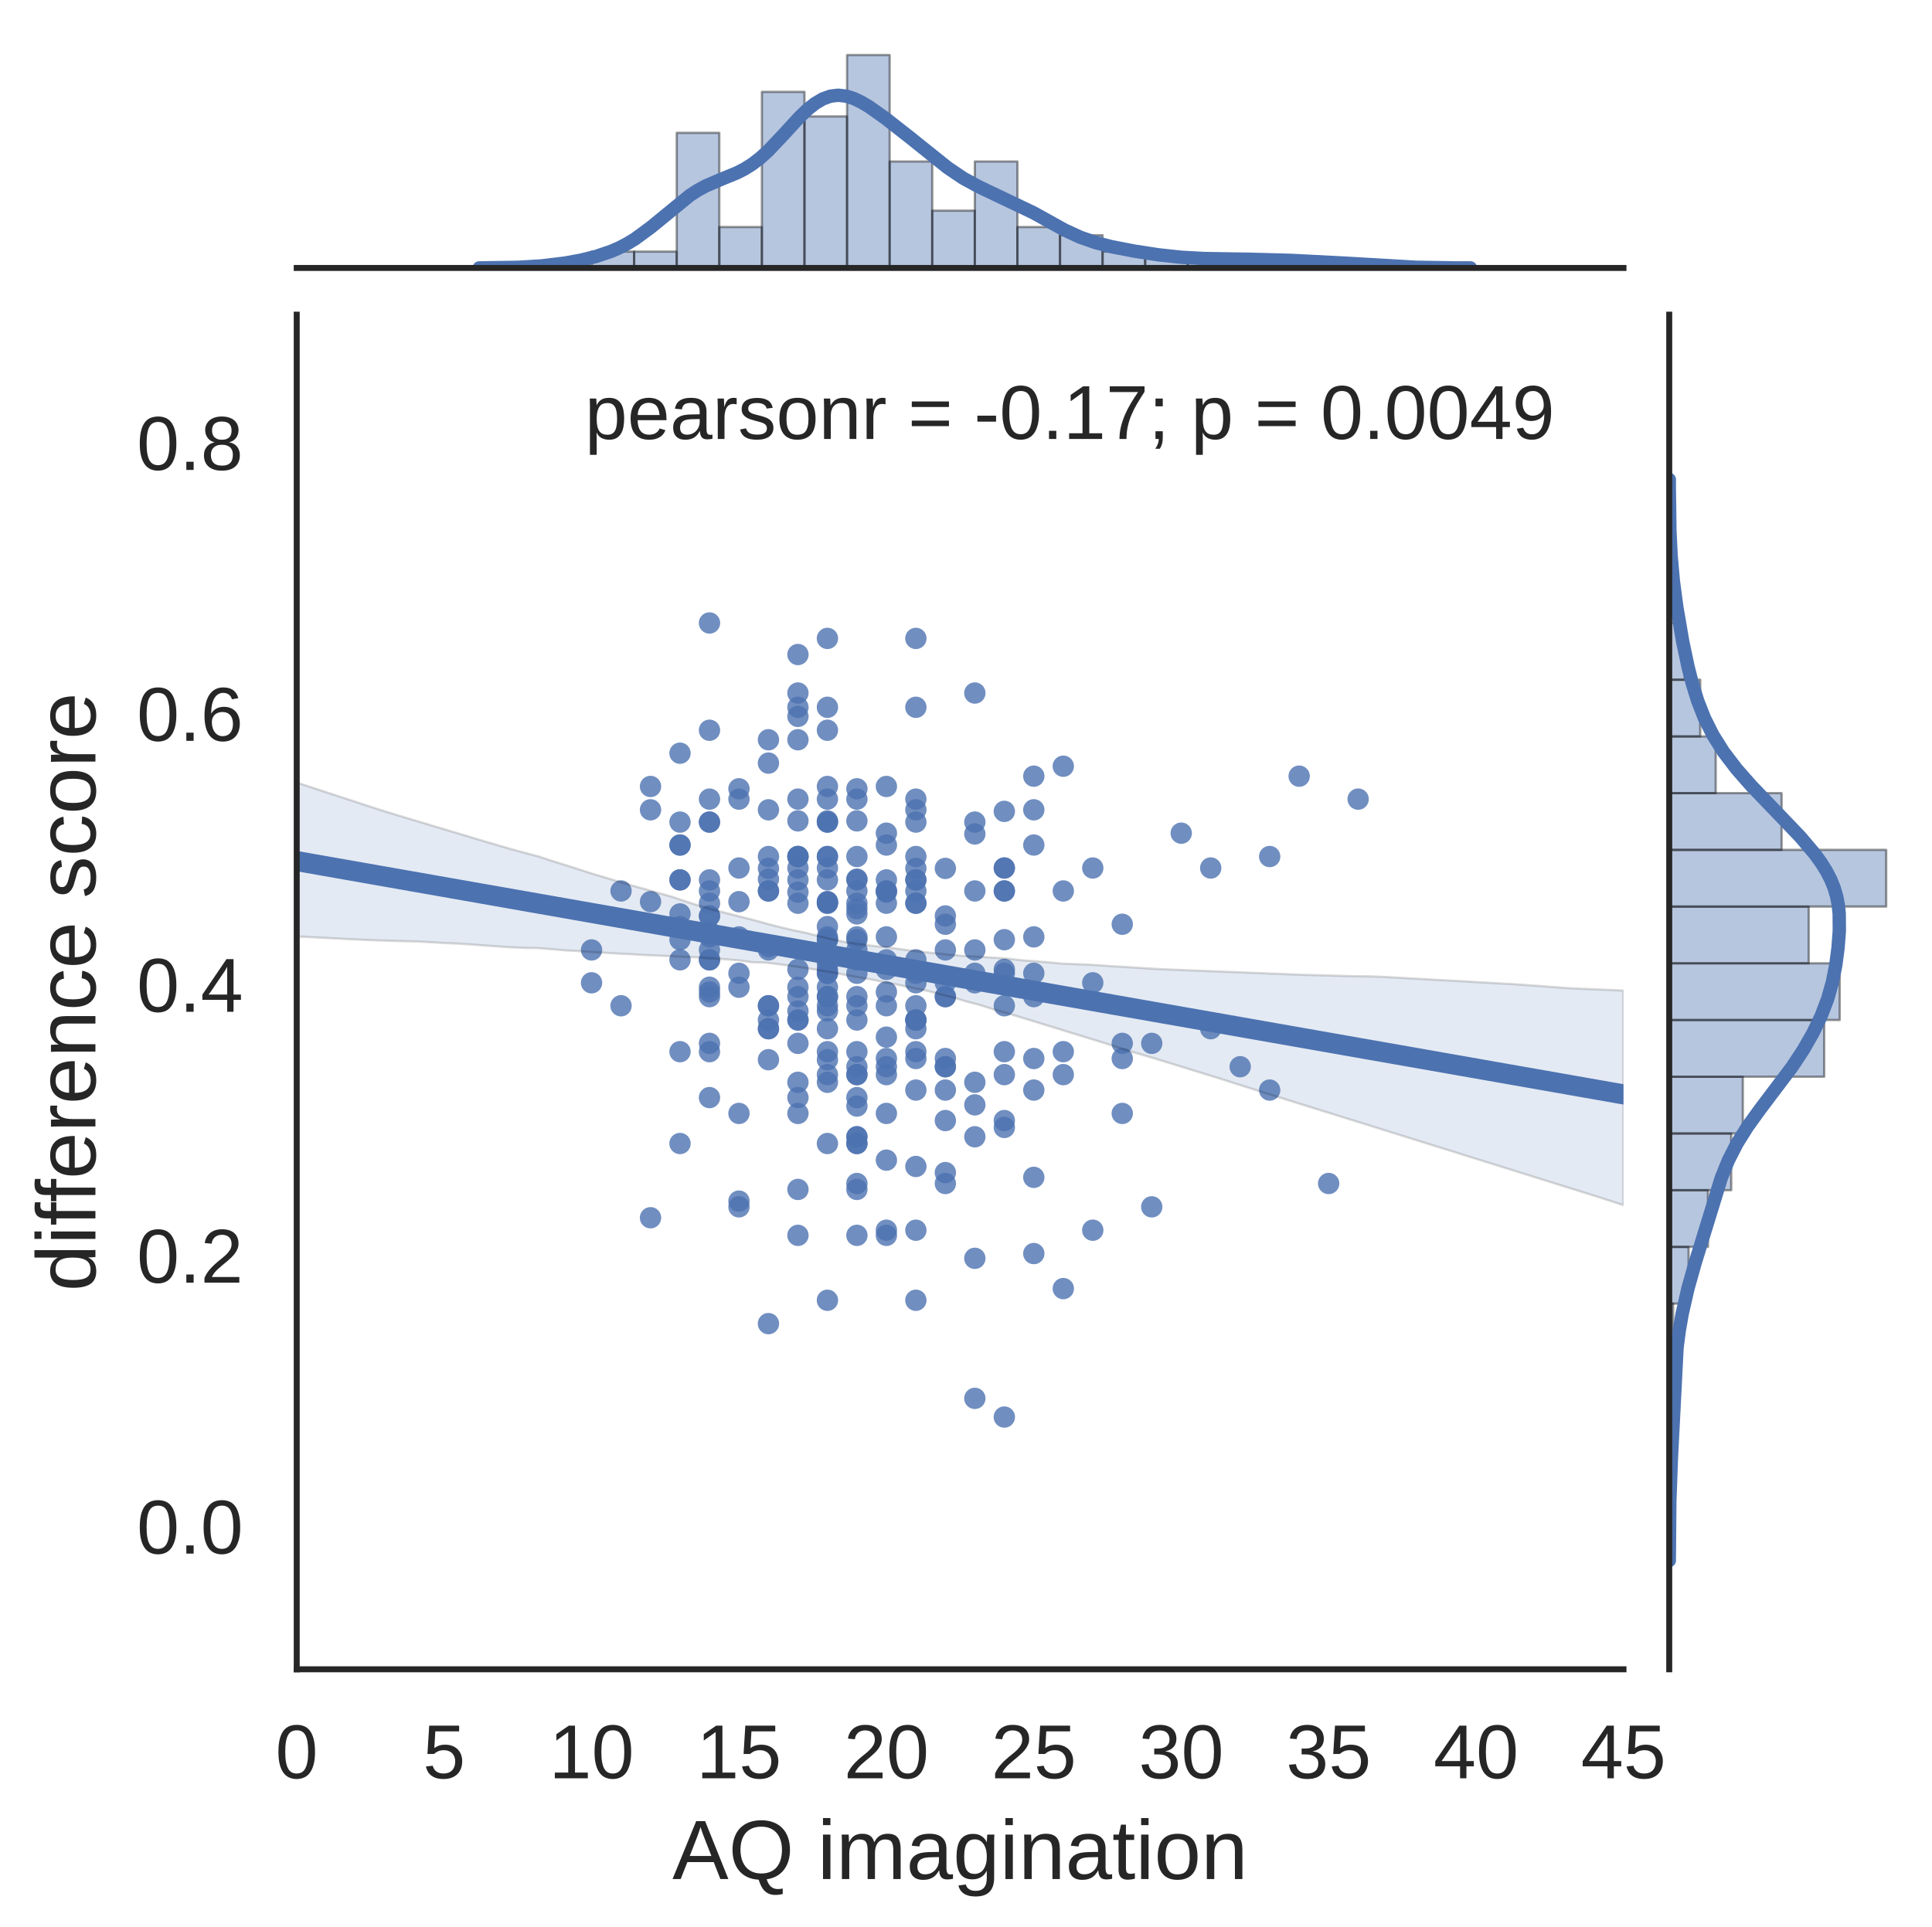 <?xml version="1.0" encoding="utf-8" standalone="no"?>
<!DOCTYPE svg PUBLIC "-//W3C//DTD SVG 1.1//EN"
  "http://www.w3.org/Graphics/SVG/1.1/DTD/svg11.dtd">
<!-- Created with matplotlib (http://matplotlib.org/) -->
<svg height="403pt" version="1.1" viewBox="0 0 404 403" width="404pt" xmlns="http://www.w3.org/2000/svg" xmlns:xlink="http://www.w3.org/1999/xlink">
 <defs>
  <style type="text/css">
*{stroke-linecap:butt;stroke-linejoin:round;stroke-miterlimit:100000;}
  </style>
 </defs>
 <g id="figure_1">
  <g id="patch_1">
   <path d="M 0 403.849 
L 404.087 403.849 
L 404.087 0 
L 0 0 
z
" style="fill:#ffffff;"/>
  </g>
  <g id="axes_1">
   <g id="patch_2">
    <path d="M 62.047 349.128 
L 339.486 349.128 
L 339.486 65.816 
L 62.047 65.816 
z
" style="fill:#ffffff;"/>
   </g>
   <g id="matplotlib.axis_1">
    <g id="xtick_1">
     <g id="line2d_1">
      <defs>
       <path d="M 0 0 
L 0 0 
" id="mfe2d57a860" style="stroke:#262626;stroke-width:1.6;"/>
      </defs>
      <g>
       <use style="fill:#262626;stroke:#262626;stroke-width:1.6;" x="62.047" xlink:href="#mfe2d57a860" y="349.128"/>
      </g>
     </g>
     <g id="text_1">
      <!-- 0 -->
      <defs>
       <path d="M 51.703 34.422 
Q 51.703 24.516 49.828 17.75 
Q 47.953 10.984 44.703 6.812 
Q 41.453 2.641 37.062 0.828 
Q 32.672 -0.984 27.688 -0.984 
Q 22.656 -0.984 18.312 0.828 
Q 13.969 2.641 10.766 6.781 
Q 7.562 10.938 5.734 17.703 
Q 3.906 24.469 3.906 34.422 
Q 3.906 44.828 5.734 51.641 
Q 7.562 58.453 10.781 62.5 
Q 14.016 66.547 18.406 68.188 
Q 22.797 69.828 27.984 69.828 
Q 32.906 69.828 37.219 68.188 
Q 41.547 66.547 44.766 62.5 
Q 48 58.453 49.844 51.641 
Q 51.703 44.828 51.703 34.422 
M 42.781 34.422 
Q 42.781 42.625 41.797 48.062 
Q 40.828 53.516 38.922 56.766 
Q 37.016 60.016 34.25 61.359 
Q 31.5 62.703 27.984 62.703 
Q 24.266 62.703 21.438 61.328 
Q 18.609 59.969 16.672 56.719 
Q 14.75 53.469 13.766 48.016 
Q 12.797 42.578 12.797 34.422 
Q 12.797 26.516 13.797 21.094 
Q 14.797 15.672 16.719 12.375 
Q 18.656 9.078 21.438 7.641 
Q 24.219 6.203 27.781 6.203 
Q 31.25 6.203 34.031 7.641 
Q 36.812 9.078 38.734 12.375 
Q 40.672 15.672 41.719 21.094 
Q 42.781 26.516 42.781 34.422 
" id="LiberationSans-30"/>
      </defs>
      <g style="fill:#262626;" transform="translate(57.598 371.923)scale(0.16 -0.16)">
       <use xlink:href="#LiberationSans-30"/>
      </g>
     </g>
    </g>
    <g id="xtick_2">
     <g id="line2d_2">
      <g>
       <use style="fill:#262626;stroke:#262626;stroke-width:1.6;" x="92.873" xlink:href="#mfe2d57a860" y="349.128"/>
      </g>
     </g>
     <g id="text_2">
      <!-- 5 -->
      <defs>
       <path d="M 51.422 22.406 
Q 51.422 17.234 49.859 12.938 
Q 48.297 8.641 45.219 5.531 
Q 42.141 2.438 37.578 0.719 
Q 33.016 -0.984 27 -0.984 
Q 21.578 -0.984 17.547 0.281 
Q 13.531 1.562 10.734 3.781 
Q 7.953 6 6.312 8.984 
Q 4.688 11.969 4 15.375 
L 12.891 16.406 
Q 13.422 14.453 14.391 12.625 
Q 15.375 10.797 17.062 9.344 
Q 18.75 7.906 21.219 7.047 
Q 23.688 6.203 27.203 6.203 
Q 30.609 6.203 33.391 7.25 
Q 36.188 8.297 38.156 10.344 
Q 40.141 12.406 41.203 15.375 
Q 42.281 18.359 42.281 22.219 
Q 42.281 25.391 41.25 28.047 
Q 40.234 30.719 38.328 32.641 
Q 36.422 34.578 33.656 35.641 
Q 30.906 36.719 27.391 36.719 
Q 25.203 36.719 23.344 36.328 
Q 21.484 35.938 19.891 35.25 
Q 18.312 34.578 17.016 33.672 
Q 15.719 32.766 14.594 31.781 
L 6 31.781 
L 8.297 68.797 
L 47.406 68.797 
L 47.406 61.328 
L 16.312 61.328 
L 14.984 39.5 
Q 17.328 41.312 20.844 42.594 
Q 24.359 43.891 29.203 43.891 
Q 34.328 43.891 38.422 42.328 
Q 42.531 40.766 45.406 37.906 
Q 48.297 35.062 49.859 31.109 
Q 51.422 27.156 51.422 22.406 
" id="LiberationSans-35"/>
      </defs>
      <g style="fill:#262626;" transform="translate(88.424 371.923)scale(0.16 -0.16)">
       <use xlink:href="#LiberationSans-35"/>
      </g>
     </g>
    </g>
    <g id="xtick_3">
     <g id="line2d_3">
      <g>
       <use style="fill:#262626;stroke:#262626;stroke-width:1.6;" x="123.7" xlink:href="#mfe2d57a860" y="349.128"/>
      </g>
     </g>
     <g id="text_3">
      <!-- 10 -->
      <defs>
       <path d="M 7.625 0 
L 7.625 7.469 
L 25.141 7.469 
L 25.141 60.406 
L 9.625 49.312 
L 9.625 57.625 
L 25.875 68.797 
L 33.984 68.797 
L 33.984 7.469 
L 50.734 7.469 
L 50.734 0 
z
" id="LiberationSans-31"/>
      </defs>
      <g style="fill:#262626;" transform="translate(114.802 371.923)scale(0.16 -0.16)">
       <use xlink:href="#LiberationSans-31"/>
       <use x="55.615" xlink:href="#LiberationSans-30"/>
      </g>
     </g>
    </g>
    <g id="xtick_4">
     <g id="line2d_4">
      <g>
       <use style="fill:#262626;stroke:#262626;stroke-width:1.6;" x="154.526" xlink:href="#mfe2d57a860" y="349.128"/>
      </g>
     </g>
     <g id="text_4">
      <!-- 15 -->
      <g style="fill:#262626;" transform="translate(145.629 371.923)scale(0.16 -0.16)">
       <use xlink:href="#LiberationSans-31"/>
       <use x="55.615" xlink:href="#LiberationSans-35"/>
      </g>
     </g>
    </g>
    <g id="xtick_5">
     <g id="line2d_5">
      <g>
       <use style="fill:#262626;stroke:#262626;stroke-width:1.6;" x="185.353" xlink:href="#mfe2d57a860" y="349.128"/>
      </g>
     </g>
     <g id="text_5">
      <!-- 20 -->
      <defs>
       <path d="M 5.031 0 
L 5.031 6.203 
Q 7.516 11.922 11.109 16.281 
Q 14.703 20.656 18.656 24.188 
Q 22.609 27.734 26.484 30.766 
Q 30.375 33.797 33.5 36.812 
Q 36.625 39.844 38.547 43.156 
Q 40.484 46.484 40.484 50.688 
Q 40.484 53.609 39.594 55.828 
Q 38.719 58.062 37.062 59.562 
Q 35.406 61.078 33.078 61.828 
Q 30.766 62.594 27.938 62.594 
Q 25.297 62.594 22.969 61.859 
Q 20.656 61.141 18.844 59.672 
Q 17.047 58.203 15.891 56.031 
Q 14.75 53.859 14.406 50.984 
L 5.422 51.812 
Q 5.859 55.516 7.469 58.781 
Q 9.078 62.062 11.906 64.531 
Q 14.75 67 18.719 68.406 
Q 22.703 69.828 27.938 69.828 
Q 33.062 69.828 37.062 68.609 
Q 41.062 67.391 43.812 64.984 
Q 46.578 62.594 48.047 59.078 
Q 49.516 55.562 49.516 50.984 
Q 49.516 47.516 48.266 44.391 
Q 47.016 41.266 44.938 38.422 
Q 42.875 35.594 40.141 32.953 
Q 37.406 30.328 34.422 27.812 
Q 31.453 25.297 28.422 22.828 
Q 25.391 20.359 22.719 17.859 
Q 20.062 15.375 17.969 12.812 
Q 15.875 10.25 14.703 7.469 
L 50.594 7.469 
L 50.594 0 
z
" id="LiberationSans-32"/>
      </defs>
      <g style="fill:#262626;" transform="translate(176.455 371.923)scale(0.16 -0.16)">
       <use xlink:href="#LiberationSans-32"/>
       <use x="55.615" xlink:href="#LiberationSans-30"/>
      </g>
     </g>
    </g>
    <g id="xtick_6">
     <g id="line2d_6">
      <g>
       <use style="fill:#262626;stroke:#262626;stroke-width:1.6;" x="216.179" xlink:href="#mfe2d57a860" y="349.128"/>
      </g>
     </g>
     <g id="text_6">
      <!-- 25 -->
      <g style="fill:#262626;" transform="translate(207.282 371.923)scale(0.16 -0.16)">
       <use xlink:href="#LiberationSans-32"/>
       <use x="55.615" xlink:href="#LiberationSans-35"/>
      </g>
     </g>
    </g>
    <g id="xtick_7">
     <g id="line2d_7">
      <g>
       <use style="fill:#262626;stroke:#262626;stroke-width:1.6;" x="247.006" xlink:href="#mfe2d57a860" y="349.128"/>
      </g>
     </g>
     <g id="text_7">
      <!-- 30 -->
      <defs>
       <path d="M 51.219 19 
Q 51.219 14.266 49.672 10.547 
Q 48.141 6.844 45.188 4.266 
Q 42.234 1.703 37.859 0.359 
Q 33.5 -0.984 27.875 -0.984 
Q 21.484 -0.984 17.109 0.609 
Q 12.75 2.203 9.906 4.812 
Q 7.078 7.422 5.656 10.766 
Q 4.25 14.109 3.812 17.672 
L 12.891 18.5 
Q 13.281 15.766 14.328 13.516 
Q 15.375 11.281 17.188 9.672 
Q 19 8.062 21.625 7.172 
Q 24.266 6.297 27.875 6.297 
Q 34.516 6.297 38.297 9.562 
Q 42.094 12.844 42.094 19.281 
Q 42.094 23.094 40.406 25.406 
Q 38.719 27.734 36.203 29.031 
Q 33.688 30.328 30.734 30.766 
Q 27.781 31.203 25.297 31.203 
L 20.312 31.203 
L 20.312 38.812 
L 25.094 38.812 
Q 27.594 38.812 30.266 39.328 
Q 32.953 39.844 35.172 41.188 
Q 37.406 42.531 38.844 44.828 
Q 40.281 47.125 40.281 50.688 
Q 40.281 56.203 37.031 59.391 
Q 33.797 62.594 27.391 62.594 
Q 21.578 62.594 17.984 59.609 
Q 14.406 56.641 13.812 51.219 
L 4.984 51.906 
Q 5.516 56.453 7.469 59.812 
Q 9.422 63.188 12.422 65.406 
Q 15.438 67.625 19.281 68.719 
Q 23.141 69.828 27.484 69.828 
Q 33.25 69.828 37.391 68.375 
Q 41.547 66.938 44.188 64.469 
Q 46.828 62.016 48.062 58.688 
Q 49.312 55.375 49.312 51.609 
Q 49.312 48.578 48.484 45.938 
Q 47.656 43.312 45.891 41.203 
Q 44.141 39.109 41.422 37.594 
Q 38.719 36.078 34.906 35.297 
L 34.906 35.109 
Q 39.062 34.672 42.141 33.219 
Q 45.219 31.781 47.219 29.625 
Q 49.219 27.484 50.219 24.75 
Q 51.219 22.016 51.219 19 
" id="LiberationSans-33"/>
      </defs>
      <g style="fill:#262626;" transform="translate(238.109 371.923)scale(0.16 -0.16)">
       <use xlink:href="#LiberationSans-33"/>
       <use x="55.615" xlink:href="#LiberationSans-30"/>
      </g>
     </g>
    </g>
    <g id="xtick_8">
     <g id="line2d_8">
      <g>
       <use style="fill:#262626;stroke:#262626;stroke-width:1.6;" x="277.833" xlink:href="#mfe2d57a860" y="349.128"/>
      </g>
     </g>
     <g id="text_8">
      <!-- 35 -->
      <g style="fill:#262626;" transform="translate(268.935 371.923)scale(0.16 -0.16)">
       <use xlink:href="#LiberationSans-33"/>
       <use x="55.615" xlink:href="#LiberationSans-35"/>
      </g>
     </g>
    </g>
    <g id="xtick_9">
     <g id="line2d_9">
      <g>
       <use style="fill:#262626;stroke:#262626;stroke-width:1.6;" x="308.659" xlink:href="#mfe2d57a860" y="349.128"/>
      </g>
     </g>
     <g id="text_9">
      <!-- 40 -->
      <defs>
       <path d="M 43.016 15.578 
L 43.016 0 
L 34.719 0 
L 34.719 15.578 
L 2.297 15.578 
L 2.297 22.406 
L 33.797 68.797 
L 43.016 68.797 
L 43.016 22.516 
L 52.688 22.516 
L 52.688 15.578 
z
M 34.719 58.891 
Q 34.625 58.641 34.234 57.938 
Q 33.844 57.234 33.344 56.344 
Q 32.859 55.469 32.344 54.562 
Q 31.844 53.656 31.453 53.078 
L 13.812 27.094 
Q 13.578 26.703 13.109 26.062 
Q 12.641 25.438 12.156 24.781 
Q 11.672 24.125 11.172 23.484 
Q 10.688 22.859 10.406 22.516 
L 34.719 22.516 
z
" id="LiberationSans-34"/>
      </defs>
      <g style="fill:#262626;" transform="translate(299.762 371.923)scale(0.16 -0.16)">
       <use xlink:href="#LiberationSans-34"/>
       <use x="55.615" xlink:href="#LiberationSans-30"/>
      </g>
     </g>
    </g>
    <g id="xtick_10">
     <g id="line2d_10">
      <g>
       <use style="fill:#262626;stroke:#262626;stroke-width:1.6;" x="339.486" xlink:href="#mfe2d57a860" y="349.128"/>
      </g>
     </g>
     <g id="text_10">
      <!-- 45 -->
      <g style="fill:#262626;" transform="translate(330.588 371.923)scale(0.16 -0.16)">
       <use xlink:href="#LiberationSans-34"/>
       <use x="55.615" xlink:href="#LiberationSans-35"/>
      </g>
     </g>
    </g>
    <g id="text_11">
     <!-- AQ imagination -->
     <defs>
      <path d="M 26.766 -20.75 
Q 22.219 -20.75 18.703 -19.812 
Q 15.188 -18.891 12.688 -17.156 
Q 10.203 -15.438 8.641 -13.031 
Q 7.078 -10.641 6.391 -7.719 
L 15.234 -6.453 
Q 16.109 -10.109 19.109 -12.078 
Q 22.125 -14.062 27 -14.062 
Q 29.984 -14.062 32.422 -13.234 
Q 34.859 -12.406 36.562 -10.562 
Q 38.281 -8.734 39.203 -5.797 
Q 40.141 -2.875 40.141 1.312 
L 40.141 9.812 
L 40.047 9.812 
Q 39.062 7.812 37.625 5.984 
Q 36.188 4.156 34.109 2.734 
Q 32.031 1.312 29.297 0.453 
Q 26.562 -0.391 23.047 -0.391 
Q 18.016 -0.391 14.422 1.297 
Q 10.844 2.984 8.562 6.344 
Q 6.297 9.719 5.25 14.719 
Q 4.203 19.734 4.203 26.312 
Q 4.203 32.672 5.25 37.75 
Q 6.297 42.828 8.656 46.359 
Q 11.031 49.906 14.812 51.781 
Q 18.609 53.656 24.031 53.656 
Q 29.641 53.656 33.766 51.094 
Q 37.891 48.531 40.141 43.797 
L 40.234 43.797 
Q 40.234 45.016 40.297 46.531 
Q 40.375 48.047 40.453 49.391 
Q 40.531 50.734 40.625 51.703 
Q 40.719 52.688 40.828 52.828 
L 49.172 52.828 
Q 49.125 52.391 49.078 51.344 
Q 49.031 50.297 48.969 48.828 
Q 48.922 47.359 48.891 45.578 
Q 48.875 43.797 48.875 41.891 
L 48.875 1.516 
Q 48.875 -9.578 43.422 -15.156 
Q 37.984 -20.75 26.766 -20.75 
M 40.141 26.422 
Q 40.141 31.938 38.938 35.859 
Q 37.75 39.797 35.797 42.281 
Q 33.844 44.781 31.328 45.953 
Q 28.812 47.125 26.172 47.125 
Q 22.797 47.125 20.375 45.953 
Q 17.969 44.781 16.375 42.266 
Q 14.797 39.75 14.031 35.812 
Q 13.281 31.891 13.281 26.422 
Q 13.281 20.703 14.031 16.812 
Q 14.797 12.938 16.359 10.547 
Q 17.922 8.156 20.312 7.125 
Q 22.703 6.109 26.031 6.109 
Q 28.656 6.109 31.172 7.219 
Q 33.688 8.344 35.688 10.781 
Q 37.703 13.234 38.922 17.094 
Q 40.141 20.953 40.141 26.422 
" id="LiberationSans-67"/>
      <path d="M 20.219 -0.984 
Q 12.25 -0.984 8.25 3.219 
Q 4.25 7.422 4.25 14.75 
Q 4.25 19.969 6.219 23.312 
Q 8.203 26.656 11.391 28.562 
Q 14.594 30.469 18.688 31.203 
Q 22.797 31.938 27.047 32.031 
L 38.922 32.234 
L 38.922 35.109 
Q 38.922 38.375 38.234 40.672 
Q 37.547 42.969 36.125 44.375 
Q 34.719 45.797 32.594 46.453 
Q 30.469 47.125 27.594 47.125 
Q 25.047 47.125 23 46.75 
Q 20.953 46.391 19.438 45.438 
Q 17.922 44.484 16.984 42.844 
Q 16.062 41.219 15.766 38.719 
L 6.594 39.547 
Q 7.078 42.672 8.438 45.281 
Q 9.812 47.906 12.328 49.797 
Q 14.844 51.703 18.625 52.75 
Q 22.406 53.812 27.781 53.812 
Q 37.75 53.812 42.766 49.234 
Q 47.797 44.672 47.797 36.031 
L 47.797 13.281 
Q 47.797 9.375 48.828 7.391 
Q 49.859 5.422 52.734 5.422 
Q 53.469 5.422 54.203 5.516 
Q 54.938 5.609 55.609 5.766 
L 55.609 0.297 
Q 53.953 -0.094 52.312 -0.281 
Q 50.688 -0.484 48.828 -0.484 
Q 46.344 -0.484 44.562 0.172 
Q 42.781 0.828 41.656 2.172 
Q 40.531 3.516 39.938 5.484 
Q 39.359 7.469 39.203 10.109 
L 38.922 10.109 
Q 37.5 7.562 35.812 5.516 
Q 34.125 3.469 31.875 2.031 
Q 29.641 0.594 26.781 -0.188 
Q 23.922 -0.984 20.219 -0.984 
M 22.219 5.609 
Q 26.422 5.609 29.562 7.141 
Q 32.719 8.688 34.781 11.078 
Q 36.859 13.484 37.891 16.312 
Q 38.922 19.141 38.922 21.734 
L 38.922 26.078 
L 29.297 25.875 
Q 26.078 25.828 23.172 25.406 
Q 20.266 25 18.062 23.781 
Q 15.875 22.562 14.578 20.359 
Q 13.281 18.172 13.281 14.594 
Q 13.281 10.297 15.594 7.953 
Q 17.922 5.609 22.219 5.609 
" id="LiberationSans-61"/>
      <path d="M 27.047 0.391 
Q 25.047 -0.141 22.969 -0.453 
Q 20.906 -0.781 18.172 -0.781 
Q 7.625 -0.781 7.625 11.188 
L 7.625 46.438 
L 1.516 46.438 
L 1.516 52.828 
L 7.953 52.828 
L 10.547 64.656 
L 16.406 64.656 
L 16.406 52.828 
L 26.172 52.828 
L 26.172 46.438 
L 16.406 46.438 
L 16.406 13.094 
Q 16.406 9.281 17.641 7.734 
Q 18.891 6.203 21.969 6.203 
Q 23.25 6.203 24.438 6.391 
Q 25.641 6.594 27.047 6.891 
z
" id="LiberationSans-74"/>
      <path d="M 6.688 64.062 
L 6.688 72.469 
L 15.484 72.469 
L 15.484 64.062 
z
M 6.688 0 
L 6.688 52.828 
L 15.484 52.828 
L 15.484 0 
z
" id="LiberationSans-69"/>
      <path d="M 37.5 0 
L 37.5 33.5 
Q 37.5 37.359 37.016 39.938 
Q 36.531 42.531 35.375 44.109 
Q 34.234 45.703 32.375 46.359 
Q 30.516 47.016 27.828 47.016 
Q 25.047 47.016 22.797 45.922 
Q 20.562 44.828 18.969 42.75 
Q 17.391 40.672 16.531 37.625 
Q 15.672 34.578 15.672 30.609 
L 15.672 0 
L 6.938 0 
L 6.938 41.547 
Q 6.938 43.219 6.906 45.047 
Q 6.891 46.875 6.828 48.5 
Q 6.781 50.141 6.734 51.312 
Q 6.688 52.484 6.641 52.828 
L 14.938 52.828 
Q 14.984 52.594 15.031 51.516 
Q 15.094 50.438 15.156 49.047 
Q 15.234 47.656 15.281 46.219 
Q 15.328 44.781 15.328 43.797 
L 15.484 43.797 
Q 16.656 46.094 18.016 47.953 
Q 19.391 49.812 21.219 51.094 
Q 23.047 52.391 25.406 53.094 
Q 27.781 53.812 30.906 53.812 
Q 36.922 53.812 40.406 51.422 
Q 43.891 49.031 45.266 43.797 
L 45.406 43.797 
Q 46.578 46.094 48.047 47.953 
Q 49.516 49.812 51.469 51.094 
Q 53.422 52.391 55.859 53.094 
Q 58.297 53.812 61.422 53.812 
Q 65.438 53.812 68.328 52.734 
Q 71.234 51.656 73.094 49.406 
Q 74.953 47.172 75.828 43.625 
Q 76.703 40.094 76.703 35.203 
L 76.703 0 
L 68.016 0 
L 68.016 33.5 
Q 68.016 37.359 67.531 39.938 
Q 67.047 42.531 65.891 44.109 
Q 64.75 45.703 62.891 46.359 
Q 61.031 47.016 58.344 47.016 
Q 55.562 47.016 53.312 45.969 
Q 51.078 44.922 49.484 42.875 
Q 47.906 40.828 47.047 37.75 
Q 46.188 34.672 46.188 30.609 
L 46.188 0 
z
" id="LiberationSans-6d"/>
      <path d="M 40.281 0 
L 40.281 33.5 
Q 40.281 37.359 39.719 39.938 
Q 39.156 42.531 37.891 44.109 
Q 36.625 45.703 34.547 46.359 
Q 32.469 47.016 29.391 47.016 
Q 26.266 47.016 23.75 45.922 
Q 21.234 44.828 19.453 42.75 
Q 17.672 40.672 16.688 37.625 
Q 15.719 34.578 15.719 30.609 
L 15.719 0 
L 6.938 0 
L 6.938 41.547 
Q 6.938 43.219 6.906 45.047 
Q 6.891 46.875 6.828 48.5 
Q 6.781 50.141 6.734 51.312 
Q 6.688 52.484 6.641 52.828 
L 14.938 52.828 
Q 14.984 52.594 15.031 51.516 
Q 15.094 50.438 15.156 49.047 
Q 15.234 47.656 15.281 46.219 
Q 15.328 44.781 15.328 43.797 
L 15.484 43.797 
Q 16.75 46.094 18.266 47.953 
Q 19.781 49.812 21.781 51.094 
Q 23.781 52.391 26.359 53.094 
Q 28.953 53.812 32.375 53.812 
Q 36.766 53.812 39.938 52.734 
Q 43.109 51.656 45.156 49.406 
Q 47.219 47.172 48.172 43.625 
Q 49.125 40.094 49.125 35.203 
L 49.125 0 
z
" id="LiberationSans-6e"/>
      <path d="M 51.422 26.469 
Q 51.422 12.594 45.312 5.797 
Q 39.203 -0.984 27.594 -0.984 
Q 22.078 -0.984 17.719 0.672 
Q 13.375 2.344 10.375 5.766 
Q 7.375 9.188 5.781 14.328 
Q 4.203 19.484 4.203 26.469 
Q 4.203 53.812 27.875 53.812 
Q 34.031 53.812 38.5 52.094 
Q 42.969 50.391 45.828 46.969 
Q 48.688 43.562 50.047 38.422 
Q 51.422 33.297 51.422 26.469 
M 42.188 26.469 
Q 42.188 32.625 41.234 36.625 
Q 40.281 40.625 38.453 43.016 
Q 36.625 45.406 33.984 46.359 
Q 31.344 47.312 28.031 47.312 
Q 24.656 47.312 21.938 46.312 
Q 19.234 45.312 17.328 42.891 
Q 15.438 40.484 14.422 36.469 
Q 13.422 32.469 13.422 26.469 
Q 13.422 20.312 14.5 16.281 
Q 15.578 12.25 17.453 9.859 
Q 19.344 7.469 21.906 6.484 
Q 24.469 5.516 27.484 5.516 
Q 30.859 5.516 33.594 6.469 
Q 36.328 7.422 38.234 9.812 
Q 40.141 12.203 41.156 16.25 
Q 42.188 20.312 42.188 26.469 
" id="LiberationSans-6f"/>
      <path id="LiberationSans-20"/>
      <path d="M 73 34.719 
Q 73 27.438 71.109 21.406 
Q 69.234 15.375 65.688 10.828 
Q 62.156 6.297 57 3.438 
Q 51.859 0.594 45.312 -0.297 
Q 46.344 -3.422 47.625 -5.609 
Q 48.922 -7.812 50.578 -9.203 
Q 52.25 -10.594 54.266 -11.25 
Q 56.297 -11.922 58.797 -11.922 
Q 60.156 -11.922 61.719 -11.719 
Q 63.281 -11.531 64.406 -11.281 
L 64.406 -17.828 
Q 62.547 -18.266 60.328 -18.578 
Q 58.109 -18.891 55.719 -18.891 
Q 51.516 -18.891 48.391 -17.641 
Q 45.266 -16.406 42.891 -14.078 
Q 40.531 -11.766 38.812 -8.391 
Q 37.109 -5.031 35.797 -0.781 
Q 28.078 -0.391 22.234 2.406 
Q 16.406 5.219 12.516 9.938 
Q 8.641 14.656 6.688 20.969 
Q 4.734 27.297 4.734 34.719 
Q 4.734 42.781 6.984 49.266 
Q 9.234 55.766 13.578 60.328 
Q 17.922 64.891 24.297 67.359 
Q 30.672 69.828 38.922 69.828 
Q 47.125 69.828 53.484 67.328 
Q 59.859 64.844 64.172 60.25 
Q 68.5 55.672 70.75 49.172 
Q 73 42.672 73 34.719 
M 63.484 34.719 
Q 63.484 40.922 61.891 46 
Q 60.297 51.078 57.203 54.688 
Q 54.109 58.297 49.516 60.25 
Q 44.922 62.203 38.922 62.203 
Q 32.766 62.203 28.125 60.25 
Q 23.484 58.297 20.375 54.688 
Q 17.281 51.078 15.734 46 
Q 14.203 40.922 14.203 34.719 
Q 14.203 28.516 15.797 23.359 
Q 17.391 18.219 20.484 14.484 
Q 23.578 10.75 28.188 8.672 
Q 32.812 6.594 38.812 6.594 
Q 45.266 6.594 49.922 8.688 
Q 54.594 10.797 57.594 14.531 
Q 60.594 18.266 62.031 23.438 
Q 63.484 28.609 63.484 34.719 
" id="LiberationSans-51"/>
      <path d="M 56.984 0 
L 49.125 20.125 
L 17.781 20.125 
L 9.859 0 
L 0.203 0 
L 28.266 68.797 
L 38.875 68.797 
L 66.5 0 
z
M 37.5 50.094 
Q 36.719 52.047 36 54.047 
Q 35.297 56.062 34.766 57.688 
Q 34.234 59.328 33.859 60.422 
Q 33.5 61.531 33.453 61.766 
Q 33.344 61.531 33 60.406 
Q 32.672 59.281 32.109 57.609 
Q 31.547 55.953 30.828 53.953 
Q 30.125 51.953 29.391 50 
L 20.609 27.391 
L 46.344 27.391 
z
" id="LiberationSans-41"/>
     </defs>
     <g style="fill:#262626;" transform="translate(140.604 392.998)scale(0.176 -0.176)">
      <use xlink:href="#LiberationSans-41"/>
      <use x="66.699" xlink:href="#LiberationSans-51"/>
      <use x="144.482" xlink:href="#LiberationSans-20"/>
      <use x="172.266" xlink:href="#LiberationSans-69"/>
      <use x="194.482" xlink:href="#LiberationSans-6d"/>
      <use x="277.783" xlink:href="#LiberationSans-61"/>
      <use x="333.398" xlink:href="#LiberationSans-67"/>
      <use x="389.014" xlink:href="#LiberationSans-69"/>
      <use x="411.23" xlink:href="#LiberationSans-6e"/>
      <use x="466.846" xlink:href="#LiberationSans-61"/>
      <use x="522.461" xlink:href="#LiberationSans-74"/>
      <use x="550.244" xlink:href="#LiberationSans-69"/>
      <use x="572.461" xlink:href="#LiberationSans-6f"/>
      <use x="628.076" xlink:href="#LiberationSans-6e"/>
     </g>
    </g>
   </g>
   <g id="matplotlib.axis_2">
    <g id="ytick_1">
     <g id="line2d_11">
      <g>
       <use style="fill:#262626;stroke:#262626;stroke-width:1.6;" x="62.047" xlink:href="#mfe2d57a860" y="320.797"/>
      </g>
     </g>
     <g id="text_12">
      <!-- 0.0 -->
      <defs>
       <path d="M 9.125 0 
L 9.125 10.688 
L 18.656 10.688 
L 18.656 0 
z
" id="LiberationSans-2e"/>
      </defs>
      <g style="fill:#262626;" transform="translate(28.607 324.934)scale(0.16 -0.16)">
       <use xlink:href="#LiberationSans-30"/>
       <use x="55.615" xlink:href="#LiberationSans-2e"/>
       <use x="83.398" xlink:href="#LiberationSans-30"/>
      </g>
     </g>
    </g>
    <g id="ytick_2">
     <g id="line2d_12">
      <g>
       <use style="fill:#262626;stroke:#262626;stroke-width:1.6;" x="62.047" xlink:href="#mfe2d57a860" y="264.134"/>
      </g>
     </g>
     <g id="text_13">
      <!-- 0.2 -->
      <g style="fill:#262626;" transform="translate(28.607 268.272)scale(0.16 -0.16)">
       <use xlink:href="#LiberationSans-30"/>
       <use x="55.615" xlink:href="#LiberationSans-2e"/>
       <use x="83.398" xlink:href="#LiberationSans-32"/>
      </g>
     </g>
    </g>
    <g id="ytick_3">
     <g id="line2d_13">
      <g>
       <use style="fill:#262626;stroke:#262626;stroke-width:1.6;" x="62.047" xlink:href="#mfe2d57a860" y="207.472"/>
      </g>
     </g>
     <g id="text_14">
      <!-- 0.4 -->
      <g style="fill:#262626;" transform="translate(28.607 211.61)scale(0.16 -0.16)">
       <use xlink:href="#LiberationSans-30"/>
       <use x="55.615" xlink:href="#LiberationSans-2e"/>
       <use x="83.398" xlink:href="#LiberationSans-34"/>
      </g>
     </g>
    </g>
    <g id="ytick_4">
     <g id="line2d_14">
      <g>
       <use style="fill:#262626;stroke:#262626;stroke-width:1.6;" x="62.047" xlink:href="#mfe2d57a860" y="150.81"/>
      </g>
     </g>
     <g id="text_15">
      <!-- 0.6 -->
      <defs>
       <path d="M 51.219 22.516 
Q 51.219 17.328 49.781 13 
Q 48.344 8.688 45.531 5.578 
Q 42.719 2.484 38.562 0.75 
Q 34.422 -0.984 29 -0.984 
Q 23 -0.984 18.5 1.312 
Q 14.016 3.609 11.031 7.922 
Q 8.062 12.25 6.562 18.531 
Q 5.078 24.812 5.078 32.812 
Q 5.078 42 6.766 48.922 
Q 8.453 55.859 11.625 60.5 
Q 14.797 65.141 19.359 67.484 
Q 23.922 69.828 29.688 69.828 
Q 33.203 69.828 36.281 69.094 
Q 39.359 68.359 41.875 66.719 
Q 44.391 65.094 46.281 62.406 
Q 48.188 59.719 49.312 55.812 
L 40.922 54.297 
Q 39.547 58.734 36.547 60.719 
Q 33.547 62.703 29.594 62.703 
Q 25.984 62.703 23.047 60.984 
Q 20.125 59.281 18.062 55.875 
Q 16.016 52.484 14.906 47.359 
Q 13.812 42.234 13.812 35.406 
Q 16.219 39.844 20.562 42.156 
Q 24.906 44.484 30.516 44.484 
Q 35.203 44.484 39.016 42.969 
Q 42.828 41.453 45.531 38.594 
Q 48.25 35.75 49.734 31.672 
Q 51.219 27.594 51.219 22.516 
M 42.281 22.125 
Q 42.281 25.688 41.406 28.562 
Q 40.531 31.453 38.766 33.469 
Q 37.016 35.5 34.422 36.594 
Q 31.844 37.703 28.422 37.703 
Q 26.031 37.703 23.578 36.984 
Q 21.141 36.281 19.156 34.688 
Q 17.188 33.109 15.938 30.516 
Q 14.703 27.938 14.703 24.219 
Q 14.703 20.406 15.672 17.109 
Q 16.656 13.812 18.484 11.375 
Q 20.312 8.938 22.891 7.516 
Q 25.484 6.109 28.719 6.109 
Q 31.891 6.109 34.406 7.203 
Q 36.922 8.297 38.672 10.375 
Q 40.438 12.453 41.359 15.422 
Q 42.281 18.406 42.281 22.125 
" id="LiberationSans-36"/>
      </defs>
      <g style="fill:#262626;" transform="translate(28.607 154.947)scale(0.16 -0.16)">
       <use xlink:href="#LiberationSans-30"/>
       <use x="55.615" xlink:href="#LiberationSans-2e"/>
       <use x="83.398" xlink:href="#LiberationSans-36"/>
      </g>
     </g>
    </g>
    <g id="ytick_5">
     <g id="line2d_15">
      <g>
       <use style="fill:#262626;stroke:#262626;stroke-width:1.6;" x="62.047" xlink:href="#mfe2d57a860" y="94.147"/>
      </g>
     </g>
     <g id="text_16">
      <!-- 0.8 -->
      <defs>
       <path d="M 51.266 19.188 
Q 51.266 14.797 49.875 11.109 
Q 48.484 7.422 45.625 4.734 
Q 42.781 2.047 38.328 0.531 
Q 33.891 -0.984 27.828 -0.984 
Q 21.781 -0.984 17.359 0.531 
Q 12.938 2.047 10.031 4.703 
Q 7.125 7.375 5.734 11.062 
Q 4.344 14.75 4.344 19.094 
Q 4.344 22.859 5.484 25.781 
Q 6.641 28.719 8.562 30.828 
Q 10.5 32.953 12.969 34.25 
Q 15.438 35.547 18.062 35.984 
L 18.062 36.188 
Q 15.188 36.859 12.906 38.375 
Q 10.641 39.891 9.094 42.016 
Q 7.562 44.141 6.75 46.719 
Q 5.953 49.312 5.953 52.203 
Q 5.953 55.812 7.344 59 
Q 8.734 62.203 11.469 64.625 
Q 14.203 67.047 18.25 68.438 
Q 22.312 69.828 27.641 69.828 
Q 33.25 69.828 37.375 68.406 
Q 41.5 67 44.203 64.578 
Q 46.922 62.156 48.234 58.938 
Q 49.562 55.719 49.562 52.094 
Q 49.562 49.266 48.75 46.672 
Q 47.953 44.094 46.406 41.969 
Q 44.875 39.844 42.594 38.344 
Q 40.328 36.859 37.359 36.281 
L 37.359 36.078 
Q 40.328 35.594 42.859 34.297 
Q 45.406 33.016 47.266 30.891 
Q 49.125 28.766 50.188 25.828 
Q 51.266 22.906 51.266 19.188 
M 40.438 51.609 
Q 40.438 54.203 39.766 56.344 
Q 39.109 58.5 37.594 60.031 
Q 36.078 61.578 33.641 62.422 
Q 31.203 63.281 27.641 63.281 
Q 24.172 63.281 21.781 62.422 
Q 19.391 61.578 17.844 60.031 
Q 16.312 58.5 15.625 56.344 
Q 14.938 54.203 14.938 51.609 
Q 14.938 49.562 15.469 47.406 
Q 16.016 45.266 17.422 43.5 
Q 18.844 41.75 21.328 40.625 
Q 23.828 39.5 27.734 39.5 
Q 31.891 39.5 34.406 40.625 
Q 36.922 41.75 38.25 43.5 
Q 39.594 45.266 40.016 47.406 
Q 40.438 49.562 40.438 51.609 
M 42.141 20.016 
Q 42.141 22.516 41.453 24.828 
Q 40.766 27.156 39.109 28.938 
Q 37.453 30.719 34.641 31.812 
Q 31.844 32.906 27.641 32.906 
Q 23.781 32.906 21.062 31.812 
Q 18.359 30.719 16.672 28.906 
Q 14.984 27.094 14.203 24.719 
Q 13.422 22.359 13.422 19.828 
Q 13.422 16.656 14.203 14.031 
Q 14.984 11.422 16.688 9.547 
Q 18.406 7.672 21.188 6.641 
Q 23.969 5.609 27.938 5.609 
Q 31.938 5.609 34.672 6.641 
Q 37.406 7.672 39.062 9.547 
Q 40.719 11.422 41.422 14.078 
Q 42.141 16.75 42.141 20.016 
" id="LiberationSans-38"/>
      </defs>
      <g style="fill:#262626;" transform="translate(28.607 98.285)scale(0.16 -0.16)">
       <use xlink:href="#LiberationSans-30"/>
       <use x="55.615" xlink:href="#LiberationSans-2e"/>
       <use x="83.398" xlink:href="#LiberationSans-38"/>
      </g>
     </g>
    </g>
    <g id="text_17">
     <!-- difference score -->
     <defs>
      <path d="M 40.094 8.5 
Q 37.641 3.422 33.609 1.219 
Q 29.594 -0.984 23.641 -0.984 
Q 13.625 -0.984 8.906 5.75 
Q 4.203 12.5 4.203 26.172 
Q 4.203 53.812 23.641 53.812 
Q 29.641 53.812 33.641 51.609 
Q 37.641 49.422 40.094 44.625 
L 40.188 44.625 
Q 40.188 45.125 40.156 46.172 
Q 40.141 47.219 40.109 48.359 
Q 40.094 49.516 40.094 50.531 
Q 40.094 51.562 40.094 52 
L 40.094 72.469 
L 48.875 72.469 
L 48.875 10.891 
Q 48.875 8.984 48.891 7.219 
Q 48.922 5.469 48.969 4 
Q 49.031 2.547 49.078 1.484 
Q 49.125 0.438 49.172 0 
L 40.766 0 
Q 40.672 0.484 40.594 1.391 
Q 40.531 2.297 40.453 3.469 
Q 40.375 4.641 40.328 5.938 
Q 40.281 7.234 40.281 8.5 
z
M 13.422 26.469 
Q 13.422 21 14.109 17.094 
Q 14.797 13.188 16.312 10.672 
Q 17.828 8.156 20.172 6.984 
Q 22.516 5.812 25.875 5.812 
Q 29.344 5.812 32 6.938 
Q 34.672 8.062 36.453 10.578 
Q 38.234 13.094 39.156 17.141 
Q 40.094 21.188 40.094 27.047 
Q 40.094 32.672 39.156 36.547 
Q 38.234 40.438 36.422 42.828 
Q 34.625 45.219 32 46.266 
Q 29.391 47.312 25.984 47.312 
Q 22.75 47.312 20.406 46.188 
Q 18.062 45.062 16.5 42.578 
Q 14.938 40.094 14.172 36.109 
Q 13.422 32.125 13.422 26.469 
" id="LiberationSans-64"/>
      <path d="M 13.484 24.562 
Q 13.484 20.406 14.328 16.906 
Q 15.188 13.422 16.969 10.906 
Q 18.75 8.406 21.531 7 
Q 24.312 5.609 28.219 5.609 
Q 33.938 5.609 37.375 7.906 
Q 40.828 10.203 42.047 13.719 
L 49.75 11.531 
Q 48.922 9.328 47.438 7.109 
Q 45.953 4.891 43.453 3.094 
Q 40.969 1.312 37.234 0.156 
Q 33.5 -0.984 28.219 -0.984 
Q 16.5 -0.984 10.375 6 
Q 4.25 12.984 4.25 26.766 
Q 4.25 34.188 6.094 39.328 
Q 7.953 44.484 11.172 47.703 
Q 14.406 50.922 18.703 52.359 
Q 23 53.812 27.875 53.812 
Q 34.516 53.812 38.984 51.656 
Q 43.453 49.516 46.156 45.719 
Q 48.875 41.938 50.016 36.812 
Q 51.172 31.688 51.172 25.734 
L 51.172 24.562 
z
M 42.094 31.297 
Q 41.359 39.656 37.844 43.484 
Q 34.328 47.312 27.734 47.312 
Q 25.531 47.312 23.109 46.609 
Q 20.703 45.906 18.656 44.094 
Q 16.609 42.281 15.188 39.172 
Q 13.766 36.078 13.578 31.297 
z
" id="LiberationSans-65"/>
      <path d="M 17.625 46.438 
L 17.625 0 
L 8.844 0 
L 8.844 46.438 
L 1.422 46.438 
L 1.422 52.828 
L 8.844 52.828 
L 8.844 58.797 
Q 8.844 61.672 9.375 64.141 
Q 9.906 66.609 11.344 68.438 
Q 12.797 70.266 15.281 71.312 
Q 17.781 72.359 21.734 72.359 
Q 23.297 72.359 24.969 72.219 
Q 26.656 72.078 27.938 71.781 
L 27.938 65.094 
Q 27.094 65.234 26 65.359 
Q 24.906 65.484 24.031 65.484 
Q 22.078 65.484 20.828 64.938 
Q 19.578 64.406 18.875 63.406 
Q 18.172 62.406 17.891 60.938 
Q 17.625 59.469 17.625 57.562 
L 17.625 52.828 
L 27.938 52.828 
L 27.938 46.438 
z
" id="LiberationSans-66"/>
      <path d="M 6.938 0 
L 6.938 40.531 
Q 6.938 42.188 6.906 43.922 
Q 6.891 45.656 6.828 47.266 
Q 6.781 48.875 6.734 50.281 
Q 6.688 51.703 6.641 52.828 
L 14.938 52.828 
Q 14.984 51.703 15.062 50.266 
Q 15.141 48.828 15.203 47.312 
Q 15.281 45.797 15.297 44.406 
Q 15.328 43.016 15.328 42.047 
L 15.531 42.047 
Q 16.453 45.062 17.5 47.281 
Q 18.562 49.516 19.969 50.953 
Q 21.391 52.391 23.344 53.094 
Q 25.297 53.812 28.078 53.812 
Q 29.156 53.812 30.125 53.641 
Q 31.109 53.469 31.641 53.328 
L 31.641 45.266 
Q 30.766 45.516 29.594 45.625 
Q 28.422 45.75 26.953 45.75 
Q 23.922 45.75 21.797 44.375 
Q 19.672 43.016 18.328 40.594 
Q 17 38.188 16.359 34.844 
Q 15.719 31.5 15.719 27.547 
L 15.719 0 
z
" id="LiberationSans-72"/>
      <path d="M 46.391 14.594 
Q 46.391 10.891 44.938 7.984 
Q 43.5 5.078 40.766 3.094 
Q 38.031 1.125 34.047 0.062 
Q 30.078 -0.984 24.953 -0.984 
Q 20.359 -0.984 16.672 -0.266 
Q 12.984 0.438 10.203 2 
Q 7.422 3.562 5.531 6.125 
Q 3.656 8.688 2.781 12.406 
L 10.547 13.922 
Q 11.672 9.672 15.188 7.688 
Q 18.703 5.719 24.953 5.719 
Q 27.781 5.719 30.141 6.109 
Q 32.516 6.5 34.219 7.453 
Q 35.938 8.406 36.891 9.984 
Q 37.844 11.578 37.844 13.922 
Q 37.844 16.312 36.719 17.844 
Q 35.594 19.391 33.594 20.406 
Q 31.594 21.438 28.734 22.188 
Q 25.875 22.953 22.469 23.875 
Q 19.281 24.703 16.156 25.734 
Q 13.031 26.766 10.516 28.438 
Q 8.016 30.125 6.453 32.609 
Q 4.891 35.109 4.891 38.875 
Q 4.891 46.094 10.031 49.875 
Q 15.188 53.656 25.047 53.656 
Q 33.797 53.656 38.938 50.578 
Q 44.094 47.516 45.453 40.719 
L 37.547 39.75 
Q 37.109 41.797 35.938 43.188 
Q 34.766 44.578 33.109 45.438 
Q 31.453 46.297 29.375 46.656 
Q 27.297 47.016 25.047 47.016 
Q 19.094 47.016 16.25 45.203 
Q 13.422 43.406 13.422 39.75 
Q 13.422 37.594 14.469 36.203 
Q 15.531 34.812 17.406 33.859 
Q 19.281 32.906 21.922 32.203 
Q 24.562 31.5 27.734 30.719 
Q 29.828 30.172 32.031 29.562 
Q 34.234 28.953 36.297 28.094 
Q 38.375 27.25 40.203 26.094 
Q 42.047 24.953 43.406 23.344 
Q 44.781 21.734 45.578 19.578 
Q 46.391 17.438 46.391 14.594 
" id="LiberationSans-73"/>
      <path d="M 13.422 26.656 
Q 13.422 22.125 14.078 18.312 
Q 14.75 14.5 16.312 11.734 
Q 17.875 8.984 20.438 7.469 
Q 23 5.953 26.766 5.953 
Q 31.453 5.953 34.594 8.484 
Q 37.75 11.031 38.484 16.312 
L 47.359 15.719 
Q 46.922 12.453 45.453 9.422 
Q 44 6.391 41.484 4.094 
Q 38.969 1.812 35.344 0.406 
Q 31.734 -0.984 27 -0.984 
Q 20.797 -0.984 16.453 1.109 
Q 12.109 3.219 9.391 6.906 
Q 6.688 10.594 5.469 15.594 
Q 4.25 20.609 4.25 26.469 
Q 4.25 31.781 5.125 35.859 
Q 6 39.938 7.594 42.984 
Q 9.188 46.047 11.328 48.125 
Q 13.484 50.203 15.984 51.438 
Q 18.5 52.688 21.281 53.25 
Q 24.078 53.812 26.906 53.812 
Q 31.344 53.812 34.812 52.594 
Q 38.281 51.375 40.797 49.25 
Q 43.312 47.125 44.875 44.234 
Q 46.438 41.359 47.078 38.031 
L 38.031 37.359 
Q 37.359 41.75 34.562 44.328 
Q 31.781 46.922 26.656 46.922 
Q 22.906 46.922 20.391 45.672 
Q 17.875 44.438 16.312 41.922 
Q 14.75 39.406 14.078 35.594 
Q 13.422 31.781 13.422 26.656 
" id="LiberationSans-63"/>
     </defs>
     <g style="fill:#262626;" transform="translate(19.954 270.076)rotate(-90.0)scale(0.176 -0.176)">
      <use xlink:href="#LiberationSans-64"/>
      <use x="55.615" xlink:href="#LiberationSans-69"/>
      <use x="77.832" xlink:href="#LiberationSans-66"/>
      <use x="105.6" xlink:href="#LiberationSans-66"/>
      <use x="133.383" xlink:href="#LiberationSans-65"/>
      <use x="188.998" xlink:href="#LiberationSans-72"/>
      <use x="222.299" xlink:href="#LiberationSans-65"/>
      <use x="277.914" xlink:href="#LiberationSans-6e"/>
      <use x="333.529" xlink:href="#LiberationSans-63"/>
      <use x="383.529" xlink:href="#LiberationSans-65"/>
      <use x="439.145" xlink:href="#LiberationSans-20"/>
      <use x="466.928" xlink:href="#LiberationSans-73"/>
      <use x="516.928" xlink:href="#LiberationSans-63"/>
      <use x="566.928" xlink:href="#LiberationSans-6f"/>
      <use x="622.543" xlink:href="#LiberationSans-72"/>
      <use x="655.844" xlink:href="#LiberationSans-65"/>
     </g>
    </g>
   </g>
   <g id="PathCollection_1">
    <defs>
     <path d="M 0 2.236 
C 0.593 2.236 1.162 2 1.581 1.581 
C 2 1.162 2.236 0.593 2.236 0 
C 2.236 -0.593 2 -1.162 1.581 -1.581 
C 1.162 -2 0.593 -2.236 0 -2.236 
C -0.593 -2.236 -1.162 -2 -1.581 -1.581 
C -2 -1.162 -2.236 -0.593 -2.236 0 
C -2.236 0.593 -2 1.162 -1.581 1.581 
C -1.162 2 -0.593 2.236 0 2.236 
z
" id="md551060e5d"/>
    </defs>
    <g clip-path="url(#pd7c11b17b1)">
     <use style="fill:#4c72b0;fill-opacity:0.8;" x="191.518" xlink:href="#md551060e5d" y="210.353"/>
     <use style="fill:#4c72b0;fill-opacity:0.8;" x="166.857" xlink:href="#md551060e5d" y="229.561"/>
     <use style="fill:#4c72b0;fill-opacity:0.8;" x="185.353" xlink:href="#md551060e5d" y="186.344"/>
     <use style="fill:#4c72b0;fill-opacity:0.8;" x="160.692" xlink:href="#md551060e5d" y="210.353"/>
     <use style="fill:#4c72b0;fill-opacity:0.8;" x="191.518" xlink:href="#md551060e5d" y="188.91"/>
     <use style="fill:#4c72b0;fill-opacity:0.8;" x="283.998" xlink:href="#md551060e5d" y="167.136"/>
     <use style="fill:#4c72b0;fill-opacity:0.8;" x="222.345" xlink:href="#md551060e5d" y="269.508"/>
     <use style="fill:#4c72b0;fill-opacity:0.8;" x="142.196" xlink:href="#md551060e5d" y="176.74"/>
     <use style="fill:#4c72b0;fill-opacity:0.8;" x="216.179" xlink:href="#md551060e5d" y="195.948"/>
     <use style="fill:#4c72b0;fill-opacity:0.8;" x="166.857" xlink:href="#md551060e5d" y="147.929"/>
     <use style="fill:#4c72b0;fill-opacity:0.8;" x="179.188" xlink:href="#md551060e5d" y="186.344"/>
     <use style="fill:#4c72b0;fill-opacity:0.8;" x="173.022" xlink:href="#md551060e5d" y="133.523"/>
     <use style="fill:#4c72b0;fill-opacity:0.8;" x="166.857" xlink:href="#md551060e5d" y="179.141"/>
     <use style="fill:#4c72b0;fill-opacity:0.8;" x="197.683" xlink:href="#md551060e5d" y="193.307"/>
     <use style="fill:#4c72b0;fill-opacity:0.8;" x="185.353" xlink:href="#md551060e5d" y="184.026"/>
     <use style="fill:#4c72b0;fill-opacity:0.8;" x="191.518" xlink:href="#md551060e5d" y="203.564"/>
     <use style="fill:#4c72b0;fill-opacity:0.8;" x="185.353" xlink:href="#md551060e5d" y="224.759"/>
     <use style="fill:#4c72b0;fill-opacity:0.8;" x="173.022" xlink:href="#md551060e5d" y="221.638"/>
     <use style="fill:#4c72b0;fill-opacity:0.8;" x="210.014" xlink:href="#md551060e5d" y="169.697"/>
     <use style="fill:#4c72b0;fill-opacity:0.8;" x="173.022" xlink:href="#md551060e5d" y="271.95"/>
     <use style="fill:#4c72b0;fill-opacity:0.8;" x="136.03" xlink:href="#md551060e5d" y="254.691"/>
     <use style="fill:#4c72b0;fill-opacity:0.8;" x="197.683" xlink:href="#md551060e5d" y="227.988"/>
     <use style="fill:#4c72b0;fill-opacity:0.8;" x="179.188" xlink:href="#md551060e5d" y="237.757"/>
     <use style="fill:#4c72b0;fill-opacity:0.8;" x="185.353" xlink:href="#md551060e5d" y="258.372"/>
     <use style="fill:#4c72b0;fill-opacity:0.8;" x="179.188" xlink:href="#md551060e5d" y="237.757"/>
     <use style="fill:#4c72b0;fill-opacity:0.8;" x="216.179" xlink:href="#md551060e5d" y="203.564"/>
     <use style="fill:#4c72b0;fill-opacity:0.8;" x="228.51" xlink:href="#md551060e5d" y="181.542"/>
     <use style="fill:#4c72b0;fill-opacity:0.8;" x="166.857" xlink:href="#md551060e5d" y="258.372"/>
     <use style="fill:#4c72b0;fill-opacity:0.8;" x="154.526" xlink:href="#md551060e5d" y="251.211"/>
     <use style="fill:#4c72b0;fill-opacity:0.8;" x="173.022" xlink:href="#md551060e5d" y="152.731"/>
     <use style="fill:#4c72b0;fill-opacity:0.8;" x="148.361" xlink:href="#md551060e5d" y="186.344"/>
     <use style="fill:#4c72b0;fill-opacity:0.8;" x="185.353" xlink:href="#md551060e5d" y="210.353"/>
     <use style="fill:#4c72b0;fill-opacity:0.8;" x="148.361" xlink:href="#md551060e5d" y="191.567"/>
     <use style="fill:#4c72b0;fill-opacity:0.8;" x="179.188" xlink:href="#md551060e5d" y="247.527"/>
     <use style="fill:#4c72b0;fill-opacity:0.8;" x="129.865" xlink:href="#md551060e5d" y="186.344"/>
     <use style="fill:#4c72b0;fill-opacity:0.8;" x="179.188" xlink:href="#md551060e5d" y="219.957"/>
     <use style="fill:#4c72b0;fill-opacity:0.8;" x="166.857" xlink:href="#md551060e5d" y="171.685"/>
     <use style="fill:#4c72b0;fill-opacity:0.8;" x="210.014" xlink:href="#md551060e5d" y="235.803"/>
     <use style="fill:#4c72b0;fill-opacity:0.8;" x="160.692" xlink:href="#md551060e5d" y="221.638"/>
     <use style="fill:#4c72b0;fill-opacity:0.8;" x="197.683" xlink:href="#md551060e5d" y="208.449"/>
     <use style="fill:#4c72b0;fill-opacity:0.8;" x="148.361" xlink:href="#md551060e5d" y="229.561"/>
     <use style="fill:#4c72b0;fill-opacity:0.8;" x="185.353" xlink:href="#md551060e5d" y="207.472"/>
     <use style="fill:#4c72b0;fill-opacity:0.8;" x="160.692" xlink:href="#md551060e5d" y="198.028"/>
     <use style="fill:#4c72b0;fill-opacity:0.8;" x="185.353" xlink:href="#md551060e5d" y="216.916"/>
     <use style="fill:#4c72b0;fill-opacity:0.8;" x="185.353" xlink:href="#md551060e5d" y="186.344"/>
     <use style="fill:#4c72b0;fill-opacity:0.8;" x="148.361" xlink:href="#md551060e5d" y="218.218"/>
     <use style="fill:#4c72b0;fill-opacity:0.8;" x="179.188" xlink:href="#md551060e5d" y="183.863"/>
     <use style="fill:#4c72b0;fill-opacity:0.8;" x="142.196" xlink:href="#md551060e5d" y="196.537"/>
     <use style="fill:#4c72b0;fill-opacity:0.8;" x="222.345" xlink:href="#md551060e5d" y="186.344"/>
     <use style="fill:#4c72b0;fill-opacity:0.8;" x="216.179" xlink:href="#md551060e5d" y="169.372"/>
     <use style="fill:#4c72b0;fill-opacity:0.8;" x="185.353" xlink:href="#md551060e5d" y="221.389"/>
     <use style="fill:#4c72b0;fill-opacity:0.8;" x="142.196" xlink:href="#md551060e5d" y="184.026"/>
     <use style="fill:#4c72b0;fill-opacity:0.8;" x="197.683" xlink:href="#md551060e5d" y="245.247"/>
     <use style="fill:#4c72b0;fill-opacity:0.8;" x="203.849" xlink:href="#md551060e5d" y="205.551"/>
     <use style="fill:#4c72b0;fill-opacity:0.8;" x="185.353" xlink:href="#md551060e5d" y="188.91"/>
     <use style="fill:#4c72b0;fill-opacity:0.8;" x="197.683" xlink:href="#md551060e5d" y="223.103"/>
     <use style="fill:#4c72b0;fill-opacity:0.8;" x="191.518" xlink:href="#md551060e5d" y="221.389"/>
     <use style="fill:#4c72b0;fill-opacity:0.8;" x="160.692" xlink:href="#md551060e5d" y="215.155"/>
     <use style="fill:#4c72b0;fill-opacity:0.8;" x="191.518" xlink:href="#md551060e5d" y="169.372"/>
     <use style="fill:#4c72b0;fill-opacity:0.8;" x="253.171" xlink:href="#md551060e5d" y="215.155"/>
     <use style="fill:#4c72b0;fill-opacity:0.8;" x="210.014" xlink:href="#md551060e5d" y="186.344"/>
     <use style="fill:#4c72b0;fill-opacity:0.8;" x="142.196" xlink:href="#md551060e5d" y="184.026"/>
     <use style="fill:#4c72b0;fill-opacity:0.8;" x="166.857" xlink:href="#md551060e5d" y="206.478"/>
     <use style="fill:#4c72b0;fill-opacity:0.8;" x="210.014" xlink:href="#md551060e5d" y="181.542"/>
     <use style="fill:#4c72b0;fill-opacity:0.8;" x="191.518" xlink:href="#md551060e5d" y="200.749"/>
     <use style="fill:#4c72b0;fill-opacity:0.8;" x="191.518" xlink:href="#md551060e5d" y="271.95"/>
     <use style="fill:#4c72b0;fill-opacity:0.8;" x="160.692" xlink:href="#md551060e5d" y="183.863"/>
     <use style="fill:#4c72b0;fill-opacity:0.8;" x="216.179" xlink:href="#md551060e5d" y="262.181"/>
     <use style="fill:#4c72b0;fill-opacity:0.8;" x="179.188" xlink:href="#md551060e5d" y="239.165"/>
     <use style="fill:#4c72b0;fill-opacity:0.8;" x="142.196" xlink:href="#md551060e5d" y="239.165"/>
     <use style="fill:#4c72b0;fill-opacity:0.8;" x="148.361" xlink:href="#md551060e5d" y="198.68"/>
     <use style="fill:#4c72b0;fill-opacity:0.8;" x="173.022" xlink:href="#md551060e5d" y="188.585"/>
     <use style="fill:#4c72b0;fill-opacity:0.8;" x="191.518" xlink:href="#md551060e5d" y="257.296"/>
     <use style="fill:#4c72b0;fill-opacity:0.8;" x="166.857" xlink:href="#md551060e5d" y="232.872"/>
     <use style="fill:#4c72b0;fill-opacity:0.8;" x="222.345" xlink:href="#md551060e5d" y="224.759"/>
     <use style="fill:#4c72b0;fill-opacity:0.8;" x="142.196" xlink:href="#md551060e5d" y="157.532"/>
     <use style="fill:#4c72b0;fill-opacity:0.8;" x="142.196" xlink:href="#md551060e5d" y="191.146"/>
     <use style="fill:#4c72b0;fill-opacity:0.8;" x="148.361" xlink:href="#md551060e5d" y="206.478"/>
     <use style="fill:#4c72b0;fill-opacity:0.8;" x="222.345" xlink:href="#md551060e5d" y="219.957"/>
     <use style="fill:#4c72b0;fill-opacity:0.8;" x="216.179" xlink:href="#md551060e5d" y="246.241"/>
     <use style="fill:#4c72b0;fill-opacity:0.8;" x="179.188" xlink:href="#md551060e5d" y="167.136"/>
     <use style="fill:#4c72b0;fill-opacity:0.8;" x="191.518" xlink:href="#md551060e5d" y="219.957"/>
     <use style="fill:#4c72b0;fill-opacity:0.8;" x="148.361" xlink:href="#md551060e5d" y="152.731"/>
     <use style="fill:#4c72b0;fill-opacity:0.8;" x="179.188" xlink:href="#md551060e5d" y="200.749"/>
     <use style="fill:#4c72b0;fill-opacity:0.8;" x="185.353" xlink:href="#md551060e5d" y="223.103"/>
     <use style="fill:#4c72b0;fill-opacity:0.8;" x="166.857" xlink:href="#md551060e5d" y="188.91"/>
     <use style="fill:#4c72b0;fill-opacity:0.8;" x="265.502" xlink:href="#md551060e5d" y="227.988"/>
     <use style="fill:#4c72b0;fill-opacity:0.8;" x="166.857" xlink:href="#md551060e5d" y="179.141"/>
     <use style="fill:#4c72b0;fill-opacity:0.8;" x="136.03" xlink:href="#md551060e5d" y="164.487"/>
     <use style="fill:#4c72b0;fill-opacity:0.8;" x="173.022" xlink:href="#md551060e5d" y="164.487"/>
     <use style="fill:#4c72b0;fill-opacity:0.8;" x="160.692" xlink:href="#md551060e5d" y="198.68"/>
     <use style="fill:#4c72b0;fill-opacity:0.8;" x="185.353" xlink:href="#md551060e5d" y="257.296"/>
     <use style="fill:#4c72b0;fill-opacity:0.8;" x="173.022" xlink:href="#md551060e5d" y="188.91"/>
     <use style="fill:#4c72b0;fill-opacity:0.8;" x="203.849" xlink:href="#md551060e5d" y="198.68"/>
     <use style="fill:#4c72b0;fill-opacity:0.8;" x="148.361" xlink:href="#md551060e5d" y="200.749"/>
     <use style="fill:#4c72b0;fill-opacity:0.8;" x="216.179" xlink:href="#md551060e5d" y="176.74"/>
     <use style="fill:#4c72b0;fill-opacity:0.8;" x="166.857" xlink:href="#md551060e5d" y="154.718"/>
     <use style="fill:#4c72b0;fill-opacity:0.8;" x="197.683" xlink:href="#md551060e5d" y="181.626"/>
     <use style="fill:#4c72b0;fill-opacity:0.8;" x="203.849" xlink:href="#md551060e5d" y="237.757"/>
     <use style="fill:#4c72b0;fill-opacity:0.8;" x="166.857" xlink:href="#md551060e5d" y="213.334"/>
     <use style="fill:#4c72b0;fill-opacity:0.8;" x="185.353" xlink:href="#md551060e5d" y="186.597"/>
     <use style="fill:#4c72b0;fill-opacity:0.8;" x="191.518" xlink:href="#md551060e5d" y="188.91"/>
     <use style="fill:#4c72b0;fill-opacity:0.8;" x="148.361" xlink:href="#md551060e5d" y="195.948"/>
     <use style="fill:#4c72b0;fill-opacity:0.8;" x="191.518" xlink:href="#md551060e5d" y="171.938"/>
     <use style="fill:#4c72b0;fill-opacity:0.8;" x="173.022" xlink:href="#md551060e5d" y="181.542"/>
     <use style="fill:#4c72b0;fill-opacity:0.8;" x="173.022" xlink:href="#md551060e5d" y="179.141"/>
     <use style="fill:#4c72b0;fill-opacity:0.8;" x="179.188" xlink:href="#md551060e5d" y="179.141"/>
     <use style="fill:#4c72b0;fill-opacity:0.8;" x="173.022" xlink:href="#md551060e5d" y="210.353"/>
     <use style="fill:#4c72b0;fill-opacity:0.8;" x="142.196" xlink:href="#md551060e5d" y="200.749"/>
     <use style="fill:#4c72b0;fill-opacity:0.8;" x="179.188" xlink:href="#md551060e5d" y="210.353"/>
     <use style="fill:#4c72b0;fill-opacity:0.8;" x="203.849" xlink:href="#md551060e5d" y="171.938"/>
     <use style="fill:#4c72b0;fill-opacity:0.8;" x="154.526" xlink:href="#md551060e5d" y="203.564"/>
     <use style="fill:#4c72b0;fill-opacity:0.8;" x="173.022" xlink:href="#md551060e5d" y="208.449"/>
     <use style="fill:#4c72b0;fill-opacity:0.8;" x="191.518" xlink:href="#md551060e5d" y="167.136"/>
     <use style="fill:#4c72b0;fill-opacity:0.8;" x="173.022" xlink:href="#md551060e5d" y="171.938"/>
     <use style="fill:#4c72b0;fill-opacity:0.8;" x="259.337" xlink:href="#md551060e5d" y="223.103"/>
     <use style="fill:#4c72b0;fill-opacity:0.8;" x="148.361" xlink:href="#md551060e5d" y="200.749"/>
     <use style="fill:#4c72b0;fill-opacity:0.8;" x="160.692" xlink:href="#md551060e5d" y="276.835"/>
     <use style="fill:#4c72b0;fill-opacity:0.8;" x="191.518" xlink:href="#md551060e5d" y="213.334"/>
     <use style="fill:#4c72b0;fill-opacity:0.8;" x="203.849" xlink:href="#md551060e5d" y="226.36"/>
     <use style="fill:#4c72b0;fill-opacity:0.8;" x="247.006" xlink:href="#md551060e5d" y="174.256"/>
     <use style="fill:#4c72b0;fill-opacity:0.8;" x="191.518" xlink:href="#md551060e5d" y="227.988"/>
     <use style="fill:#4c72b0;fill-opacity:0.8;" x="234.675" xlink:href="#md551060e5d" y="218.218"/>
     <use style="fill:#4c72b0;fill-opacity:0.8;" x="179.188" xlink:href="#md551060e5d" y="195.948"/>
     <use style="fill:#4c72b0;fill-opacity:0.8;" x="173.022" xlink:href="#md551060e5d" y="239.165"/>
     <use style="fill:#4c72b0;fill-opacity:0.8;" x="173.022" xlink:href="#md551060e5d" y="171.938"/>
     <use style="fill:#4c72b0;fill-opacity:0.8;" x="271.667" xlink:href="#md551060e5d" y="162.334"/>
     <use style="fill:#4c72b0;fill-opacity:0.8;" x="160.692" xlink:href="#md551060e5d" y="210.353"/>
     <use style="fill:#4c72b0;fill-opacity:0.8;" x="179.188" xlink:href="#md551060e5d" y="196.537"/>
     <use style="fill:#4c72b0;fill-opacity:0.8;" x="173.022" xlink:href="#md551060e5d" y="201.508"/>
     <use style="fill:#4c72b0;fill-opacity:0.8;" x="166.857" xlink:href="#md551060e5d" y="218.218"/>
     <use style="fill:#4c72b0;fill-opacity:0.8;" x="148.361" xlink:href="#md551060e5d" y="219.957"/>
     <use style="fill:#4c72b0;fill-opacity:0.8;" x="216.179" xlink:href="#md551060e5d" y="162.334"/>
     <use style="fill:#4c72b0;fill-opacity:0.8;" x="253.171" xlink:href="#md551060e5d" y="181.542"/>
     <use style="fill:#4c72b0;fill-opacity:0.8;" x="191.518" xlink:href="#md551060e5d" y="186.344"/>
     <use style="fill:#4c72b0;fill-opacity:0.8;" x="173.022" xlink:href="#md551060e5d" y="196.537"/>
     <use style="fill:#4c72b0;fill-opacity:0.8;" x="210.014" xlink:href="#md551060e5d" y="210.353"/>
     <use style="fill:#4c72b0;fill-opacity:0.8;" x="216.179" xlink:href="#md551060e5d" y="208.449"/>
     <use style="fill:#4c72b0;fill-opacity:0.8;" x="222.345" xlink:href="#md551060e5d" y="160.253"/>
     <use style="fill:#4c72b0;fill-opacity:0.8;" x="210.014" xlink:href="#md551060e5d" y="202.75"/>
     <use style="fill:#4c72b0;fill-opacity:0.8;" x="160.692" xlink:href="#md551060e5d" y="215.155"/>
     <use style="fill:#4c72b0;fill-opacity:0.8;" x="148.361" xlink:href="#md551060e5d" y="208.449"/>
     <use style="fill:#4c72b0;fill-opacity:0.8;" x="154.526" xlink:href="#md551060e5d" y="252.411"/>
     <use style="fill:#4c72b0;fill-opacity:0.8;" x="160.692" xlink:href="#md551060e5d" y="186.344"/>
     <use style="fill:#4c72b0;fill-opacity:0.8;" x="240.841" xlink:href="#md551060e5d" y="252.411"/>
     <use style="fill:#4c72b0;fill-opacity:0.8;" x="166.857" xlink:href="#md551060e5d" y="144.948"/>
     <use style="fill:#4c72b0;fill-opacity:0.8;" x="216.179" xlink:href="#md551060e5d" y="221.389"/>
     <use style="fill:#4c72b0;fill-opacity:0.8;" x="197.683" xlink:href="#md551060e5d" y="234.363"/>
     <use style="fill:#4c72b0;fill-opacity:0.8;" x="191.518" xlink:href="#md551060e5d" y="213.334"/>
     <use style="fill:#4c72b0;fill-opacity:0.8;" x="179.188" xlink:href="#md551060e5d" y="188.91"/>
     <use style="fill:#4c72b0;fill-opacity:0.8;" x="154.526" xlink:href="#md551060e5d" y="164.975"/>
     <use style="fill:#4c72b0;fill-opacity:0.8;" x="173.022" xlink:href="#md551060e5d" y="184.026"/>
     <use style="fill:#4c72b0;fill-opacity:0.8;" x="197.683" xlink:href="#md551060e5d" y="205.551"/>
     <use style="fill:#4c72b0;fill-opacity:0.8;" x="136.03" xlink:href="#md551060e5d" y="169.372"/>
     <use style="fill:#4c72b0;fill-opacity:0.8;" x="191.518" xlink:href="#md551060e5d" y="181.626"/>
     <use style="fill:#4c72b0;fill-opacity:0.8;" x="191.518" xlink:href="#md551060e5d" y="205.551"/>
     <use style="fill:#4c72b0;fill-opacity:0.8;" x="179.188" xlink:href="#md551060e5d" y="231.33"/>
     <use style="fill:#4c72b0;fill-opacity:0.8;" x="148.361" xlink:href="#md551060e5d" y="171.938"/>
     <use style="fill:#4c72b0;fill-opacity:0.8;" x="210.014" xlink:href="#md551060e5d" y="219.957"/>
     <use style="fill:#4c72b0;fill-opacity:0.8;" x="148.361" xlink:href="#md551060e5d" y="207.472"/>
     <use style="fill:#4c72b0;fill-opacity:0.8;" x="191.518" xlink:href="#md551060e5d" y="147.929"/>
     <use style="fill:#4c72b0;fill-opacity:0.8;" x="185.353" xlink:href="#md551060e5d" y="200.749"/>
     <use style="fill:#4c72b0;fill-opacity:0.8;" x="136.03" xlink:href="#md551060e5d" y="188.585"/>
     <use style="fill:#4c72b0;fill-opacity:0.8;" x="234.675" xlink:href="#md551060e5d" y="193.307"/>
     <use style="fill:#4c72b0;fill-opacity:0.8;" x="265.502" xlink:href="#md551060e5d" y="179.141"/>
     <use style="fill:#4c72b0;fill-opacity:0.8;" x="179.188" xlink:href="#md551060e5d" y="198.68"/>
     <use style="fill:#4c72b0;fill-opacity:0.8;" x="173.022" xlink:href="#md551060e5d" y="202.75"/>
     <use style="fill:#4c72b0;fill-opacity:0.8;" x="160.692" xlink:href="#md551060e5d" y="154.718"/>
     <use style="fill:#4c72b0;fill-opacity:0.8;" x="173.022" xlink:href="#md551060e5d" y="171.685"/>
     <use style="fill:#4c72b0;fill-opacity:0.8;" x="173.022" xlink:href="#md551060e5d" y="224.759"/>
     <use style="fill:#4c72b0;fill-opacity:0.8;" x="185.353" xlink:href="#md551060e5d" y="174.256"/>
     <use style="fill:#4c72b0;fill-opacity:0.8;" x="173.022" xlink:href="#md551060e5d" y="219.957"/>
     <use style="fill:#4c72b0;fill-opacity:0.8;" x="203.849" xlink:href="#md551060e5d" y="174.419"/>
     <use style="fill:#4c72b0;fill-opacity:0.8;" x="154.526" xlink:href="#md551060e5d" y="195.948"/>
     <use style="fill:#4c72b0;fill-opacity:0.8;" x="173.022" xlink:href="#md551060e5d" y="200.749"/>
     <use style="fill:#4c72b0;fill-opacity:0.8;" x="277.833" xlink:href="#md551060e5d" y="247.527"/>
     <use style="fill:#4c72b0;fill-opacity:0.8;" x="179.188" xlink:href="#md551060e5d" y="229.561"/>
     <use style="fill:#4c72b0;fill-opacity:0.8;" x="173.022" xlink:href="#md551060e5d" y="179.141"/>
     <use style="fill:#4c72b0;fill-opacity:0.8;" x="154.526" xlink:href="#md551060e5d" y="188.585"/>
     <use style="fill:#4c72b0;fill-opacity:0.8;" x="173.022" xlink:href="#md551060e5d" y="208.449"/>
     <use style="fill:#4c72b0;fill-opacity:0.8;" x="154.526" xlink:href="#md551060e5d" y="206.478"/>
     <use style="fill:#4c72b0;fill-opacity:0.8;" x="179.188" xlink:href="#md551060e5d" y="248.768"/>
     <use style="fill:#4c72b0;fill-opacity:0.8;" x="210.014" xlink:href="#md551060e5d" y="296.373"/>
     <use style="fill:#4c72b0;fill-opacity:0.8;" x="191.518" xlink:href="#md551060e5d" y="184.026"/>
     <use style="fill:#4c72b0;fill-opacity:0.8;" x="160.692" xlink:href="#md551060e5d" y="179.141"/>
     <use style="fill:#4c72b0;fill-opacity:0.8;" x="166.857" xlink:href="#md551060e5d" y="186.597"/>
     <use style="fill:#4c72b0;fill-opacity:0.8;" x="185.353" xlink:href="#md551060e5d" y="176.74"/>
     <use style="fill:#4c72b0;fill-opacity:0.8;" x="166.857" xlink:href="#md551060e5d" y="181.542"/>
     <use style="fill:#4c72b0;fill-opacity:0.8;" x="148.361" xlink:href="#md551060e5d" y="191.567"/>
     <use style="fill:#4c72b0;fill-opacity:0.8;" x="142.196" xlink:href="#md551060e5d" y="193.795"/>
     <use style="fill:#4c72b0;fill-opacity:0.8;" x="203.849" xlink:href="#md551060e5d" y="144.948"/>
     <use style="fill:#4c72b0;fill-opacity:0.8;" x="210.014" xlink:href="#md551060e5d" y="181.542"/>
     <use style="fill:#4c72b0;fill-opacity:0.8;" x="197.683" xlink:href="#md551060e5d" y="223.103"/>
     <use style="fill:#4c72b0;fill-opacity:0.8;" x="166.857" xlink:href="#md551060e5d" y="167.136"/>
     <use style="fill:#4c72b0;fill-opacity:0.8;" x="197.683" xlink:href="#md551060e5d" y="221.389"/>
     <use style="fill:#4c72b0;fill-opacity:0.8;" x="148.361" xlink:href="#md551060e5d" y="194.88"/>
     <use style="fill:#4c72b0;fill-opacity:0.8;" x="234.675" xlink:href="#md551060e5d" y="221.389"/>
     <use style="fill:#4c72b0;fill-opacity:0.8;" x="216.179" xlink:href="#md551060e5d" y="227.988"/>
     <use style="fill:#4c72b0;fill-opacity:0.8;" x="179.188" xlink:href="#md551060e5d" y="164.975"/>
     <use style="fill:#4c72b0;fill-opacity:0.8;" x="179.188" xlink:href="#md551060e5d" y="224.759"/>
     <use style="fill:#4c72b0;fill-opacity:0.8;" x="203.849" xlink:href="#md551060e5d" y="292.466"/>
     <use style="fill:#4c72b0;fill-opacity:0.8;" x="173.022" xlink:href="#md551060e5d" y="188.91"/>
     <use style="fill:#4c72b0;fill-opacity:0.8;" x="166.857" xlink:href="#md551060e5d" y="149.833"/>
     <use style="fill:#4c72b0;fill-opacity:0.8;" x="173.022" xlink:href="#md551060e5d" y="203.564"/>
     <use style="fill:#4c72b0;fill-opacity:0.8;" x="179.188" xlink:href="#md551060e5d" y="213.334"/>
     <use style="fill:#4c72b0;fill-opacity:0.8;" x="166.857" xlink:href="#md551060e5d" y="226.36"/>
     <use style="fill:#4c72b0;fill-opacity:0.8;" x="123.7" xlink:href="#md551060e5d" y="198.68"/>
     <use style="fill:#4c72b0;fill-opacity:0.8;" x="203.849" xlink:href="#md551060e5d" y="186.344"/>
     <use style="fill:#4c72b0;fill-opacity:0.8;" x="197.683" xlink:href="#md551060e5d" y="247.527"/>
     <use style="fill:#4c72b0;fill-opacity:0.8;" x="228.51" xlink:href="#md551060e5d" y="205.551"/>
     <use style="fill:#4c72b0;fill-opacity:0.8;" x="173.022" xlink:href="#md551060e5d" y="193.795"/>
     <use style="fill:#4c72b0;fill-opacity:0.8;" x="160.692" xlink:href="#md551060e5d" y="186.344"/>
     <use style="fill:#4c72b0;fill-opacity:0.8;" x="166.857" xlink:href="#md551060e5d" y="213.334"/>
     <use style="fill:#4c72b0;fill-opacity:0.8;" x="185.353" xlink:href="#md551060e5d" y="242.642"/>
     <use style="fill:#4c72b0;fill-opacity:0.8;" x="123.7" xlink:href="#md551060e5d" y="205.551"/>
     <use style="fill:#4c72b0;fill-opacity:0.8;" x="185.353" xlink:href="#md551060e5d" y="195.948"/>
     <use style="fill:#4c72b0;fill-opacity:0.8;" x="173.022" xlink:href="#md551060e5d" y="188.585"/>
     <use style="fill:#4c72b0;fill-opacity:0.8;" x="166.857" xlink:href="#md551060e5d" y="202.75"/>
     <use style="fill:#4c72b0;fill-opacity:0.8;" x="185.353" xlink:href="#md551060e5d" y="164.487"/>
     <use style="fill:#4c72b0;fill-opacity:0.8;" x="166.857" xlink:href="#md551060e5d" y="179.141"/>
     <use style="fill:#4c72b0;fill-opacity:0.8;" x="166.857" xlink:href="#md551060e5d" y="208.449"/>
     <use style="fill:#4c72b0;fill-opacity:0.8;" x="179.188" xlink:href="#md551060e5d" y="223.103"/>
     <use style="fill:#4c72b0;fill-opacity:0.8;" x="179.188" xlink:href="#md551060e5d" y="184.026"/>
     <use style="fill:#4c72b0;fill-opacity:0.8;" x="173.022" xlink:href="#md551060e5d" y="203.564"/>
     <use style="fill:#4c72b0;fill-opacity:0.8;" x="179.188" xlink:href="#md551060e5d" y="208.449"/>
     <use style="fill:#4c72b0;fill-opacity:0.8;" x="173.022" xlink:href="#md551060e5d" y="196.537"/>
     <use style="fill:#4c72b0;fill-opacity:0.8;" x="210.014" xlink:href="#md551060e5d" y="196.537"/>
     <use style="fill:#4c72b0;fill-opacity:0.8;" x="142.196" xlink:href="#md551060e5d" y="171.938"/>
     <use style="fill:#4c72b0;fill-opacity:0.8;" x="154.526" xlink:href="#md551060e5d" y="181.542"/>
     <use style="fill:#4c72b0;fill-opacity:0.8;" x="173.022" xlink:href="#md551060e5d" y="206.478"/>
     <use style="fill:#4c72b0;fill-opacity:0.8;" x="210.014" xlink:href="#md551060e5d" y="186.344"/>
     <use style="fill:#4c72b0;fill-opacity:0.8;" x="148.361" xlink:href="#md551060e5d" y="167.136"/>
     <use style="fill:#4c72b0;fill-opacity:0.8;" x="154.526" xlink:href="#md551060e5d" y="232.872"/>
     <use style="fill:#4c72b0;fill-opacity:0.8;" x="173.022" xlink:href="#md551060e5d" y="147.929"/>
     <use style="fill:#4c72b0;fill-opacity:0.8;" x="191.518" xlink:href="#md551060e5d" y="215.155"/>
     <use style="fill:#4c72b0;fill-opacity:0.8;" x="203.849" xlink:href="#md551060e5d" y="203.564"/>
     <use style="fill:#4c72b0;fill-opacity:0.8;" x="166.857" xlink:href="#md551060e5d" y="211.448"/>
     <use style="fill:#4c72b0;fill-opacity:0.8;" x="191.518" xlink:href="#md551060e5d" y="243.967"/>
     <use style="fill:#4c72b0;fill-opacity:0.8;" x="148.361" xlink:href="#md551060e5d" y="171.938"/>
     <use style="fill:#4c72b0;fill-opacity:0.8;" x="173.022" xlink:href="#md551060e5d" y="167.136"/>
     <use style="fill:#4c72b0;fill-opacity:0.8;" x="191.518" xlink:href="#md551060e5d" y="133.523"/>
     <use style="fill:#4c72b0;fill-opacity:0.8;" x="179.188" xlink:href="#md551060e5d" y="191.146"/>
     <use style="fill:#4c72b0;fill-opacity:0.8;" x="173.022" xlink:href="#md551060e5d" y="195.948"/>
     <use style="fill:#4c72b0;fill-opacity:0.8;" x="148.361" xlink:href="#md551060e5d" y="184.026"/>
     <use style="fill:#4c72b0;fill-opacity:0.8;" x="179.188" xlink:href="#md551060e5d" y="203.564"/>
     <use style="fill:#4c72b0;fill-opacity:0.8;" x="160.692" xlink:href="#md551060e5d" y="159.602"/>
     <use style="fill:#4c72b0;fill-opacity:0.8;" x="173.022" xlink:href="#md551060e5d" y="226.36"/>
     <use style="fill:#4c72b0;fill-opacity:0.8;" x="154.526" xlink:href="#md551060e5d" y="167.136"/>
     <use style="fill:#4c72b0;fill-opacity:0.8;" x="173.022" xlink:href="#md551060e5d" y="215.155"/>
     <use style="fill:#4c72b0;fill-opacity:0.8;" x="179.188" xlink:href="#md551060e5d" y="171.685"/>
     <use style="fill:#4c72b0;fill-opacity:0.8;" x="142.196" xlink:href="#md551060e5d" y="176.74"/>
     <use style="fill:#4c72b0;fill-opacity:0.8;" x="142.196" xlink:href="#md551060e5d" y="219.957"/>
     <use style="fill:#4c72b0;fill-opacity:0.8;" x="197.683" xlink:href="#md551060e5d" y="191.567"/>
     <use style="fill:#4c72b0;fill-opacity:0.8;" x="197.683" xlink:href="#md551060e5d" y="208.449"/>
     <use style="fill:#4c72b0;fill-opacity:0.8;" x="160.692" xlink:href="#md551060e5d" y="213.334"/>
     <use style="fill:#4c72b0;fill-opacity:0.8;" x="203.849" xlink:href="#md551060e5d" y="263.174"/>
     <use style="fill:#4c72b0;fill-opacity:0.8;" x="179.188" xlink:href="#md551060e5d" y="190.038"/>
     <use style="fill:#4c72b0;fill-opacity:0.8;" x="179.188" xlink:href="#md551060e5d" y="224.759"/>
     <use style="fill:#4c72b0;fill-opacity:0.8;" x="191.518" xlink:href="#md551060e5d" y="184.026"/>
     <use style="fill:#4c72b0;fill-opacity:0.8;" x="240.841" xlink:href="#md551060e5d" y="218.218"/>
     <use style="fill:#4c72b0;fill-opacity:0.8;" x="210.014" xlink:href="#md551060e5d" y="203.564"/>
     <use style="fill:#4c72b0;fill-opacity:0.8;" x="166.857" xlink:href="#md551060e5d" y="184.026"/>
     <use style="fill:#4c72b0;fill-opacity:0.8;" x="166.857" xlink:href="#md551060e5d" y="136.893"/>
     <use style="fill:#4c72b0;fill-opacity:0.8;" x="173.022" xlink:href="#md551060e5d" y="211.448"/>
     <use style="fill:#4c72b0;fill-opacity:0.8;" x="191.518" xlink:href="#md551060e5d" y="179.141"/>
     <use style="fill:#4c72b0;fill-opacity:0.8;" x="203.849" xlink:href="#md551060e5d" y="231.081"/>
     <use style="fill:#4c72b0;fill-opacity:0.8;" x="185.353" xlink:href="#md551060e5d" y="232.872"/>
     <use style="fill:#4c72b0;fill-opacity:0.8;" x="191.518" xlink:href="#md551060e5d" y="213.334"/>
     <use style="fill:#4c72b0;fill-opacity:0.8;" x="160.692" xlink:href="#md551060e5d" y="181.626"/>
     <use style="fill:#4c72b0;fill-opacity:0.8;" x="210.014" xlink:href="#md551060e5d" y="234.363"/>
     <use style="fill:#4c72b0;fill-opacity:0.8;" x="160.692" xlink:href="#md551060e5d" y="169.372"/>
     <use style="fill:#4c72b0;fill-opacity:0.8;" x="179.188" xlink:href="#md551060e5d" y="258.372"/>
     <use style="fill:#4c72b0;fill-opacity:0.8;" x="197.683" xlink:href="#md551060e5d" y="198.68"/>
     <use style="fill:#4c72b0;fill-opacity:0.8;" x="148.361" xlink:href="#md551060e5d" y="130.294"/>
     <use style="fill:#4c72b0;fill-opacity:0.8;" x="129.865" xlink:href="#md551060e5d" y="210.353"/>
     <use style="fill:#4c72b0;fill-opacity:0.8;" x="166.857" xlink:href="#md551060e5d" y="248.768"/>
     <use style="fill:#4c72b0;fill-opacity:0.8;" x="234.675" xlink:href="#md551060e5d" y="232.872"/>
     <use style="fill:#4c72b0;fill-opacity:0.8;" x="210.014" xlink:href="#md551060e5d" y="224.759"/>
     <use style="fill:#4c72b0;fill-opacity:0.8;" x="179.188" xlink:href="#md551060e5d" y="239.165"/>
     <use style="fill:#4c72b0;fill-opacity:0.8;" x="228.51" xlink:href="#md551060e5d" y="257.296"/>
     <use style="fill:#4c72b0;fill-opacity:0.8;" x="148.361" xlink:href="#md551060e5d" y="188.91"/>
     <use style="fill:#4c72b0;fill-opacity:0.8;" x="185.353" xlink:href="#md551060e5d" y="202.75"/>
    </g>
   </g>
   <g id="PolyCollection_1">
    <defs>
     <path d="M 62.047 -240.177 
L 62.047 -207.988 
L 64.849 -207.853 
L 67.651 -207.708 
L 70.454 -207.562 
L 73.256 -207.417 
L 76.059 -207.286 
L 78.861 -207.167 
L 81.663 -207.091 
L 84.466 -206.998 
L 87.268 -206.941 
L 90.071 -206.781 
L 92.873 -206.615 
L 95.676 -206.499 
L 98.478 -206.313 
L 101.28 -206.105 
L 104.083 -205.909 
L 106.885 -205.723 
L 109.688 -205.603 
L 112.49 -205.555 
L 115.292 -205.337 
L 118.095 -205.09 
L 120.897 -204.933 
L 123.7 -204.743 
L 126.502 -204.582 
L 129.305 -204.406 
L 132.107 -204.276 
L 134.909 -204.103 
L 137.712 -203.982 
L 140.514 -203.861 
L 143.317 -203.727 
L 146.119 -203.61 
L 148.921 -203.425 
L 151.724 -203.216 
L 154.526 -202.99 
L 157.329 -202.594 
L 160.131 -202.517 
L 162.934 -202.176 
L 165.736 -201.8 
L 168.538 -201.395 
L 171.341 -200.919 
L 174.143 -200.472 
L 176.946 -199.909 
L 179.748 -199.438 
L 182.55 -198.928 
L 185.353 -198.342 
L 188.155 -197.82 
L 190.958 -197.215 
L 193.76 -196.655 
L 196.563 -195.92 
L 199.365 -195.242 
L 202.167 -194.363 
L 204.97 -193.642 
L 207.772 -192.744 
L 210.575 -191.953 
L 213.377 -191.104 
L 216.179 -190.243 
L 218.982 -189.382 
L 221.784 -188.521 
L 224.587 -187.66 
L 227.389 -186.793 
L 230.192 -185.937 
L 232.994 -185.042 
L 235.796 -184.131 
L 238.599 -183.312 
L 241.401 -182.493 
L 244.204 -181.624 
L 247.006 -180.769 
L 249.808 -179.891 
L 252.611 -179.036 
L 255.413 -178.168 
L 258.216 -177.256 
L 261.018 -176.378 
L 263.821 -175.5 
L 266.623 -174.621 
L 269.425 -173.741 
L 272.228 -172.862 
L 275.03 -171.986 
L 277.833 -171.119 
L 280.635 -170.244 
L 283.437 -169.368 
L 286.24 -168.493 
L 289.042 -167.617 
L 291.845 -166.742 
L 294.647 -165.866 
L 297.45 -164.99 
L 300.252 -164.115 
L 303.054 -163.251 
L 305.857 -162.364 
L 308.659 -161.488 
L 311.462 -160.613 
L 314.264 -159.737 
L 317.066 -158.862 
L 319.869 -157.986 
L 322.671 -157.111 
L 325.474 -156.235 
L 328.276 -155.36 
L 331.079 -154.484 
L 333.881 -153.609 
L 336.683 -152.701 
L 339.486 -151.792 
L 339.486 -196.675 
L 339.486 -196.675 
L 336.683 -196.795 
L 333.881 -196.916 
L 331.079 -197.036 
L 328.276 -197.159 
L 325.474 -197.365 
L 322.671 -197.571 
L 319.869 -197.778 
L 317.066 -197.978 
L 314.264 -198.136 
L 311.462 -198.294 
L 308.659 -198.45 
L 305.857 -198.625 
L 303.054 -198.765 
L 300.252 -198.924 
L 297.45 -199.082 
L 294.647 -199.24 
L 291.845 -199.395 
L 289.042 -199.55 
L 286.24 -199.648 
L 283.437 -199.667 
L 280.635 -199.744 
L 277.833 -199.832 
L 275.03 -199.895 
L 272.228 -199.973 
L 269.425 -200.085 
L 266.623 -200.196 
L 263.821 -200.307 
L 261.018 -200.418 
L 258.216 -200.529 
L 255.413 -200.64 
L 252.611 -200.751 
L 249.808 -200.86 
L 247.006 -200.974 
L 244.204 -201.087 
L 241.401 -201.223 
L 238.599 -201.401 
L 235.796 -201.576 
L 232.994 -201.734 
L 230.192 -201.932 
L 227.389 -202.109 
L 224.587 -202.205 
L 221.784 -202.331 
L 218.982 -202.6 
L 216.179 -202.821 
L 213.377 -203.033 
L 210.575 -203.364 
L 207.772 -203.551 
L 204.97 -203.735 
L 202.167 -203.863 
L 199.365 -204.088 
L 196.563 -204.371 
L 193.76 -204.668 
L 190.958 -204.956 
L 188.155 -205.342 
L 185.353 -205.758 
L 182.55 -206.017 
L 179.748 -206.349 
L 176.946 -206.766 
L 174.143 -207.352 
L 171.341 -208.012 
L 168.538 -208.738 
L 165.736 -209.314 
L 162.934 -209.978 
L 160.131 -210.711 
L 157.329 -211.486 
L 154.526 -212.19 
L 151.724 -212.913 
L 148.921 -213.634 
L 146.119 -214.438 
L 143.317 -215.34 
L 140.514 -216.29 
L 137.712 -217.065 
L 134.909 -217.877 
L 132.107 -218.643 
L 129.305 -219.484 
L 126.502 -220.324 
L 123.7 -221.164 
L 120.897 -222.065 
L 118.095 -222.966 
L 115.292 -223.829 
L 112.49 -224.756 
L 109.688 -225.487 
L 106.885 -226.246 
L 104.083 -227.068 
L 101.28 -227.889 
L 98.478 -228.729 
L 95.676 -229.571 
L 92.873 -230.412 
L 90.071 -231.254 
L 87.268 -232.095 
L 84.466 -232.937 
L 81.663 -233.778 
L 78.861 -234.658 
L 76.059 -235.578 
L 73.256 -236.497 
L 70.454 -237.417 
L 67.651 -238.337 
L 64.849 -239.257 
L 62.047 -240.177 
z
" id="m9c1aa25ab6" style="stroke:#000000;stroke-opacity:0.15;stroke-width:0.48;"/>
    </defs>
    <g clip-path="url(#pd7c11b17b1)">
     <use style="fill:#4c72b0;fill-opacity:0.15;stroke:#000000;stroke-opacity:0.15;stroke-width:0.48;" x="0.0" xlink:href="#m9c1aa25ab6" y="403.849"/>
    </g>
   </g>
   <g id="line2d_16">
    <path clip-path="url(#pd7c11b17b1)" d="M 62.047 180.092 
L 64.849 180.585 
L 67.651 181.078 
L 70.454 181.571 
L 73.256 182.063 
L 76.059 182.556 
L 78.861 183.049 
L 81.663 183.542 
L 84.466 184.035 
L 87.268 184.528 
L 90.071 185.021 
L 92.873 185.514 
L 95.676 186.007 
L 98.478 186.5 
L 101.28 186.993 
L 104.083 187.486 
L 106.885 187.979 
L 109.688 188.472 
L 112.49 188.965 
L 115.292 189.458 
L 118.095 189.95 
L 120.897 190.443 
L 123.7 190.936 
L 126.502 191.429 
L 129.305 191.922 
L 132.107 192.415 
L 134.909 192.908 
L 137.712 193.401 
L 140.514 193.894 
L 143.317 194.387 
L 146.119 194.88 
L 148.921 195.373 
L 151.724 195.866 
L 154.526 196.359 
L 157.329 196.852 
L 160.131 197.344 
L 162.934 197.837 
L 165.736 198.33 
L 168.538 198.823 
L 171.341 199.316 
L 174.143 199.809 
L 176.946 200.302 
L 179.748 200.795 
L 182.55 201.288 
L 185.353 201.781 
L 188.155 202.274 
L 190.958 202.767 
L 193.76 203.26 
L 196.563 203.753 
L 199.365 204.246 
L 202.167 204.739 
L 204.97 205.231 
L 207.772 205.724 
L 210.575 206.217 
L 213.377 206.71 
L 216.179 207.203 
L 218.982 207.696 
L 221.784 208.189 
L 224.587 208.682 
L 227.389 209.175 
L 230.192 209.668 
L 232.994 210.161 
L 235.796 210.654 
L 238.599 211.147 
L 241.401 211.64 
L 244.204 212.133 
L 247.006 212.625 
L 249.808 213.118 
L 252.611 213.611 
L 255.413 214.104 
L 258.216 214.597 
L 261.018 215.09 
L 263.821 215.583 
L 266.623 216.076 
L 269.425 216.569 
L 272.228 217.062 
L 275.03 217.555 
L 277.833 218.048 
L 280.635 218.541 
L 283.437 219.034 
L 286.24 219.527 
L 289.042 220.02 
L 291.845 220.512 
L 294.647 221.005 
L 297.45 221.498 
L 300.252 221.991 
L 303.054 222.484 
L 305.857 222.977 
L 308.659 223.47 
L 311.462 223.963 
L 314.264 224.456 
L 317.066 224.949 
L 319.869 225.442 
L 322.671 225.935 
L 325.474 226.428 
L 328.276 226.921 
L 331.079 227.414 
L 333.881 227.907 
L 336.683 228.399 
L 339.486 228.892 
" style="fill:none;stroke:#4c72b0;stroke-linecap:round;stroke-width:4.2;"/>
   </g>
   <g id="patch_3">
    <path d="M 62.047 349.128 
L 339.486 349.128 
" style="fill:none;stroke:#262626;stroke-linecap:square;stroke-linejoin:miter;stroke-width:1.25;"/>
   </g>
   <g id="patch_4">
    <path d="M 62.047 349.128 
L 62.047 65.816 
" style="fill:none;stroke:#262626;stroke-linecap:square;stroke-linejoin:miter;stroke-width:1.25;"/>
   </g>
   <g id="legend_1">
    <g id="line2d_17"/>
    <g id="line2d_18"/>
    <g id="text_18">
     <!-- pearsonr = -0.17; p = 0.0049 -->
     <defs>
      <path d="M 51.422 26.656 
Q 51.422 20.656 50.438 15.578 
Q 49.469 10.5 47.188 6.828 
Q 44.922 3.172 41.188 1.094 
Q 37.453 -0.984 31.984 -0.984 
Q 26.312 -0.984 22.062 1.172 
Q 17.828 3.328 15.578 8.203 
L 15.328 8.203 
Q 15.375 8.109 15.406 7.328 
Q 15.438 6.547 15.453 5.375 
Q 15.484 4.203 15.5 2.75 
Q 15.531 1.312 15.531 -0.094 
L 15.531 -20.75 
L 6.734 -20.75 
L 6.734 42.047 
Q 6.734 43.953 6.703 45.703 
Q 6.688 47.469 6.641 48.906 
Q 6.594 50.344 6.547 51.359 
Q 6.5 52.391 6.453 52.828 
L 14.938 52.828 
Q 14.984 52.688 15.062 51.797 
Q 15.141 50.922 15.203 49.672 
Q 15.281 48.438 15.359 47.016 
Q 15.438 45.609 15.438 44.344 
L 15.625 44.344 
Q 16.844 46.875 18.406 48.656 
Q 19.969 50.438 21.969 51.578 
Q 23.969 52.734 26.438 53.25 
Q 28.906 53.766 31.984 53.766 
Q 37.453 53.766 41.188 51.812 
Q 44.922 49.859 47.188 46.312 
Q 49.469 42.781 50.438 37.766 
Q 51.422 32.766 51.422 26.656 
M 42.188 26.469 
Q 42.188 31.344 41.594 35.156 
Q 41.016 38.969 39.578 41.594 
Q 38.141 44.234 35.734 45.594 
Q 33.344 46.969 29.734 46.969 
Q 26.812 46.969 24.219 46.141 
Q 21.625 45.312 19.703 42.969 
Q 17.781 40.625 16.656 36.5 
Q 15.531 32.375 15.531 25.781 
Q 15.531 20.172 16.453 16.281 
Q 17.391 12.406 19.172 10.016 
Q 20.953 7.625 23.578 6.562 
Q 26.219 5.516 29.641 5.516 
Q 33.297 5.516 35.719 6.922 
Q 38.141 8.344 39.578 11.031 
Q 41.016 13.719 41.594 17.594 
Q 42.188 21.484 42.188 26.469 
" id="LiberationSans-70"/>
      <path d="M 18.797 10.109 
L 18.797 2.484 
Q 18.797 -0.094 18.578 -2.219 
Q 18.359 -4.344 17.875 -6.172 
Q 17.391 -8.016 16.672 -9.625 
Q 15.969 -11.234 14.984 -12.797 
L 8.984 -12.797 
Q 11.188 -9.625 12.375 -6.391 
Q 13.578 -3.172 13.578 0 
L 9.281 0 
L 9.281 10.109 
z
M 9.281 42.719 
L 9.281 52.828 
L 18.797 52.828 
L 18.797 42.719 
z
" id="LiberationSans-3b"/>
      <path d="M 4.438 22.656 
L 4.438 30.469 
L 28.859 30.469 
L 28.859 22.656 
z
" id="LiberationSans-2d"/>
      <path d="M 50.594 61.672 
Q 45.406 53.766 41.062 46.453 
Q 36.719 39.156 33.594 31.75 
Q 30.469 24.359 28.734 16.578 
Q 27 8.797 27 0 
L 17.828 0 
Q 17.828 8.25 19.781 16.188 
Q 21.734 24.125 25.047 31.766 
Q 28.375 39.406 32.766 46.781 
Q 37.156 54.156 42.094 61.328 
L 5.125 61.328 
L 5.125 68.797 
L 50.594 68.797 
z
" id="LiberationSans-37"/>
      <path d="M 4.891 41.797 
L 4.891 49.031 
L 53.469 49.031 
L 53.469 41.797 
z
M 4.891 16.797 
L 4.891 24.031 
L 53.469 24.031 
L 53.469 16.797 
z
" id="LiberationSans-3d"/>
      <path d="M 50.875 35.797 
Q 50.875 26.609 49.141 19.703 
Q 47.406 12.797 44.188 8.203 
Q 40.969 3.609 36.344 1.312 
Q 31.734 -0.984 25.984 -0.984 
Q 22.016 -0.984 18.844 -0.172 
Q 15.672 0.641 13.172 2.344 
Q 10.688 4.047 8.922 6.781 
Q 7.172 9.516 6.109 13.375 
L 14.5 14.703 
Q 15.875 10.25 18.781 8.172 
Q 21.688 6.109 26.125 6.109 
Q 29.688 6.109 32.641 7.781 
Q 35.594 9.469 37.672 12.844 
Q 39.75 16.219 40.922 21.297 
Q 42.094 26.375 42.188 33.203 
Q 41.156 30.906 39.375 29.094 
Q 37.594 27.297 35.328 26.047 
Q 33.062 24.812 30.422 24.141 
Q 27.781 23.484 25.094 23.484 
Q 20.406 23.484 16.625 25.172 
Q 12.844 26.859 10.203 29.875 
Q 7.562 32.906 6.125 37.172 
Q 4.688 41.453 4.688 46.688 
Q 4.688 52 6.219 56.297 
Q 7.766 60.594 10.688 63.594 
Q 13.625 66.609 17.891 68.219 
Q 22.172 69.828 27.594 69.828 
Q 39.062 69.828 44.969 61.328 
Q 50.875 52.828 50.875 35.797 
M 41.312 44.281 
Q 41.312 48.094 40.406 51.453 
Q 39.5 54.828 37.719 57.312 
Q 35.938 59.812 33.328 61.25 
Q 30.719 62.703 27.297 62.703 
Q 24.125 62.703 21.578 61.578 
Q 19.047 60.453 17.281 58.375 
Q 15.531 56.297 14.578 53.312 
Q 13.625 50.344 13.625 46.688 
Q 13.625 43.219 14.469 40.234 
Q 15.328 37.25 17.031 35.078 
Q 18.75 32.906 21.281 31.656 
Q 23.828 30.422 27.203 30.422 
Q 29.641 30.422 32.156 31.25 
Q 34.672 32.078 36.688 33.781 
Q 38.719 35.5 40.016 38.109 
Q 41.312 40.719 41.312 44.281 
" id="LiberationSans-39"/>
     </defs>
     <g style="fill:#262626;" transform="translate(122.288 91.811)scale(0.16 -0.16)">
      <use xlink:href="#LiberationSans-70"/>
      <use x="55.615" xlink:href="#LiberationSans-65"/>
      <use x="111.23" xlink:href="#LiberationSans-61"/>
      <use x="166.846" xlink:href="#LiberationSans-72"/>
      <use x="200.146" xlink:href="#LiberationSans-73"/>
      <use x="250.146" xlink:href="#LiberationSans-6f"/>
      <use x="305.762" xlink:href="#LiberationSans-6e"/>
      <use x="361.377" xlink:href="#LiberationSans-72"/>
      <use x="394.678" xlink:href="#LiberationSans-20"/>
      <use x="422.461" xlink:href="#LiberationSans-3d"/>
      <use x="480.859" xlink:href="#LiberationSans-20"/>
      <use x="508.643" xlink:href="#LiberationSans-2d"/>
      <use x="541.943" xlink:href="#LiberationSans-30"/>
      <use x="597.559" xlink:href="#LiberationSans-2e"/>
      <use x="625.342" xlink:href="#LiberationSans-31"/>
      <use x="680.957" xlink:href="#LiberationSans-37"/>
      <use x="736.572" xlink:href="#LiberationSans-3b"/>
      <use x="764.355" xlink:href="#LiberationSans-20"/>
      <use x="792.139" xlink:href="#LiberationSans-70"/>
      <use x="847.754" xlink:href="#LiberationSans-20"/>
      <use x="875.537" xlink:href="#LiberationSans-3d"/>
      <use x="933.936" xlink:href="#LiberationSans-20"/>
      <use x="961.719" xlink:href="#LiberationSans-30"/>
      <use x="1017.334" xlink:href="#LiberationSans-2e"/>
      <use x="1045.117" xlink:href="#LiberationSans-30"/>
      <use x="1100.732" xlink:href="#LiberationSans-30"/>
      <use x="1156.348" xlink:href="#LiberationSans-34"/>
      <use x="1211.963" xlink:href="#LiberationSans-39"/>
     </g>
    </g>
   </g>
  </g>
  <g id="axes_2">
   <g id="patch_5">
    <path d="M 62.047 56.047 
L 339.486 56.047 
L 339.486 7.2 
L 62.047 7.2 
z
" style="fill:#ffffff;"/>
   </g>
   <g id="matplotlib.axis_3">
    <g id="xtick_11">
     <g id="line2d_19">
      <g>
       <use style="fill:#262626;stroke:#262626;stroke-width:1.6;" x="62.047" xlink:href="#mfe2d57a860" y="56.047"/>
      </g>
     </g>
    </g>
    <g id="xtick_12">
     <g id="line2d_20">
      <g>
       <use style="fill:#262626;stroke:#262626;stroke-width:1.6;" x="92.873" xlink:href="#mfe2d57a860" y="56.047"/>
      </g>
     </g>
    </g>
    <g id="xtick_13">
     <g id="line2d_21">
      <g>
       <use style="fill:#262626;stroke:#262626;stroke-width:1.6;" x="123.7" xlink:href="#mfe2d57a860" y="56.047"/>
      </g>
     </g>
    </g>
    <g id="xtick_14">
     <g id="line2d_22">
      <g>
       <use style="fill:#262626;stroke:#262626;stroke-width:1.6;" x="154.526" xlink:href="#mfe2d57a860" y="56.047"/>
      </g>
     </g>
    </g>
    <g id="xtick_15">
     <g id="line2d_23">
      <g>
       <use style="fill:#262626;stroke:#262626;stroke-width:1.6;" x="185.353" xlink:href="#mfe2d57a860" y="56.047"/>
      </g>
     </g>
    </g>
    <g id="xtick_16">
     <g id="line2d_24">
      <g>
       <use style="fill:#262626;stroke:#262626;stroke-width:1.6;" x="216.179" xlink:href="#mfe2d57a860" y="56.047"/>
      </g>
     </g>
    </g>
    <g id="xtick_17">
     <g id="line2d_25">
      <g>
       <use style="fill:#262626;stroke:#262626;stroke-width:1.6;" x="247.006" xlink:href="#mfe2d57a860" y="56.047"/>
      </g>
     </g>
    </g>
    <g id="xtick_18">
     <g id="line2d_26">
      <g>
       <use style="fill:#262626;stroke:#262626;stroke-width:1.6;" x="277.833" xlink:href="#mfe2d57a860" y="56.047"/>
      </g>
     </g>
    </g>
    <g id="xtick_19">
     <g id="line2d_27">
      <g>
       <use style="fill:#262626;stroke:#262626;stroke-width:1.6;" x="308.659" xlink:href="#mfe2d57a860" y="56.047"/>
      </g>
     </g>
    </g>
    <g id="xtick_20">
     <g id="line2d_28">
      <g>
       <use style="fill:#262626;stroke:#262626;stroke-width:1.6;" x="339.486" xlink:href="#mfe2d57a860" y="56.047"/>
      </g>
     </g>
    </g>
   </g>
   <g id="matplotlib.axis_4">
    <g id="ytick_6"/>
    <g id="ytick_7"/>
    <g id="ytick_8"/>
    <g id="ytick_9"/>
    <g id="ytick_10"/>
    <g id="ytick_11"/>
    <g id="ytick_12"/>
    <g id="ytick_13"/>
   </g>
   <g id="patch_6">
    <path clip-path="url(#p57d24a3773)" d="M 123.7 56.047 
L 132.605 56.047 
L 132.605 52.621 
L 123.7 52.621 
z
" style="fill:#4c72b0;opacity:0.4;stroke:#000000;stroke-linejoin:miter;stroke-width:0.48;"/>
   </g>
   <g id="patch_7">
    <path clip-path="url(#p57d24a3773)" d="M 132.605 56.047 
L 141.511 56.047 
L 141.511 52.621 
L 132.605 52.621 
z
" style="fill:#4c72b0;opacity:0.4;stroke:#000000;stroke-linejoin:miter;stroke-width:0.48;"/>
   </g>
   <g id="patch_8">
    <path clip-path="url(#p57d24a3773)" d="M 141.511 56.047 
L 150.416 56.047 
L 150.416 27.78 
L 141.511 27.78 
z
" style="fill:#4c72b0;opacity:0.4;stroke:#000000;stroke-linejoin:miter;stroke-width:0.48;"/>
   </g>
   <g id="patch_9">
    <path clip-path="url(#p57d24a3773)" d="M 150.416 56.047 
L 159.322 56.047 
L 159.322 47.481 
L 150.416 47.481 
z
" style="fill:#4c72b0;opacity:0.4;stroke:#000000;stroke-linejoin:miter;stroke-width:0.48;"/>
   </g>
   <g id="patch_10">
    <path clip-path="url(#p57d24a3773)" d="M 159.322 56.047 
L 168.227 56.047 
L 168.227 19.215 
L 159.322 19.215 
z
" style="fill:#4c72b0;opacity:0.4;stroke:#000000;stroke-linejoin:miter;stroke-width:0.48;"/>
   </g>
   <g id="patch_11">
    <path clip-path="url(#p57d24a3773)" d="M 168.227 56.047 
L 177.132 56.047 
L 177.132 24.354 
L 168.227 24.354 
z
" style="fill:#4c72b0;opacity:0.4;stroke:#000000;stroke-linejoin:miter;stroke-width:0.48;"/>
   </g>
   <g id="patch_12">
    <path clip-path="url(#p57d24a3773)" d="M 177.132 56.047 
L 186.038 56.047 
L 186.038 11.506 
L 177.132 11.506 
z
" style="fill:#4c72b0;opacity:0.4;stroke:#000000;stroke-linejoin:miter;stroke-width:0.48;"/>
   </g>
   <g id="patch_13">
    <path clip-path="url(#p57d24a3773)" d="M 186.038 56.047 
L 194.943 56.047 
L 194.943 33.776 
L 186.038 33.776 
z
" style="fill:#4c72b0;opacity:0.4;stroke:#000000;stroke-linejoin:miter;stroke-width:0.48;"/>
   </g>
   <g id="patch_14">
    <path clip-path="url(#p57d24a3773)" d="M 194.943 56.047 
L 203.849 56.047 
L 203.849 44.055 
L 194.943 44.055 
z
" style="fill:#4c72b0;opacity:0.4;stroke:#000000;stroke-linejoin:miter;stroke-width:0.48;"/>
   </g>
   <g id="patch_15">
    <path clip-path="url(#p57d24a3773)" d="M 203.849 56.047 
L 212.754 56.047 
L 212.754 33.776 
L 203.849 33.776 
z
" style="fill:#4c72b0;opacity:0.4;stroke:#000000;stroke-linejoin:miter;stroke-width:0.48;"/>
   </g>
   <g id="patch_16">
    <path clip-path="url(#p57d24a3773)" d="M 212.754 56.047 
L 221.66 56.047 
L 221.66 47.481 
L 212.754 47.481 
z
" style="fill:#4c72b0;opacity:0.4;stroke:#000000;stroke-linejoin:miter;stroke-width:0.48;"/>
   </g>
   <g id="patch_17">
    <path clip-path="url(#p57d24a3773)" d="M 221.66 56.047 
L 230.565 56.047 
L 230.565 49.194 
L 221.66 49.194 
z
" style="fill:#4c72b0;opacity:0.4;stroke:#000000;stroke-linejoin:miter;stroke-width:0.48;"/>
   </g>
   <g id="patch_18">
    <path clip-path="url(#p57d24a3773)" d="M 230.565 56.047 
L 239.471 56.047 
L 239.471 52.621 
L 230.565 52.621 
z
" style="fill:#4c72b0;opacity:0.4;stroke:#000000;stroke-linejoin:miter;stroke-width:0.48;"/>
   </g>
   <g id="patch_19">
    <path clip-path="url(#p57d24a3773)" d="M 239.471 56.047 
L 248.376 56.047 
L 248.376 53.477 
L 239.471 53.477 
z
" style="fill:#4c72b0;opacity:0.4;stroke:#000000;stroke-linejoin:miter;stroke-width:0.48;"/>
   </g>
   <g id="patch_20">
    <path clip-path="url(#p57d24a3773)" d="M 248.376 56.047 
L 257.282 56.047 
L 257.282 54.334 
L 248.376 54.334 
z
" style="fill:#4c72b0;opacity:0.4;stroke:#000000;stroke-linejoin:miter;stroke-width:0.48;"/>
   </g>
   <g id="patch_21">
    <path clip-path="url(#p57d24a3773)" d="M 257.282 56.047 
L 266.187 56.047 
L 266.187 53.477 
L 257.282 53.477 
z
" style="fill:#4c72b0;opacity:0.4;stroke:#000000;stroke-linejoin:miter;stroke-width:0.48;"/>
   </g>
   <g id="patch_22">
    <path clip-path="url(#p57d24a3773)" d="M 266.187 56.047 
L 275.092 56.047 
L 275.092 55.19 
L 266.187 55.19 
z
" style="fill:#4c72b0;opacity:0.4;stroke:#000000;stroke-linejoin:miter;stroke-width:0.48;"/>
   </g>
   <g id="patch_23">
    <path clip-path="url(#p57d24a3773)" d="M 275.092 56.047 
L 283.998 56.047 
L 283.998 54.334 
L 275.092 54.334 
z
" style="fill:#4c72b0;opacity:0.4;stroke:#000000;stroke-linejoin:miter;stroke-width:0.48;"/>
   </g>
   <g id="line2d_29">
    <path clip-path="url(#p57d24a3773)" d="M 100.21 56.034 
L 108.37 55.907 
L 113.267 55.611 
L 118.163 55.019 
L 121.427 54.425 
L 124.691 53.621 
L 127.956 52.504 
L 129.588 51.782 
L 131.22 50.928 
L 132.852 49.931 
L 136.116 47.529 
L 144.277 40.847 
L 145.909 39.797 
L 147.541 38.908 
L 150.805 37.502 
L 154.069 36.166 
L 155.702 35.333 
L 157.334 34.305 
L 158.966 33.052 
L 160.598 31.576 
L 163.862 28.129 
L 167.126 24.564 
L 168.758 22.988 
L 170.391 21.676 
L 172.023 20.703 
L 173.655 20.112 
L 175.287 19.918 
L 176.919 20.1 
L 178.551 20.614 
L 180.183 21.396 
L 181.815 22.377 
L 185.08 24.692 
L 189.976 28.522 
L 198.136 35.057 
L 201.401 37.266 
L 204.665 39.047 
L 216.09 44.492 
L 222.618 48.113 
L 225.882 49.609 
L 229.147 50.752 
L 232.411 51.595 
L 237.307 52.538 
L 242.203 53.29 
L 247.1 53.817 
L 251.996 54.082 
L 261.789 54.239 
L 269.949 54.455 
L 281.374 55.041 
L 296.063 55.896 
L 304.224 56.03 
L 307.488 56.037 
L 307.488 56.037 
" style="fill:none;stroke:#4c72b0;stroke-linecap:round;stroke-width:2.8;"/>
   </g>
   <g id="patch_24">
    <path d="M 62.047 56.047 
L 339.486 56.047 
" style="fill:none;stroke:#262626;stroke-linecap:square;stroke-linejoin:miter;stroke-width:1.25;"/>
   </g>
  </g>
  <g id="axes_3">
   <g id="patch_25">
    <path d="M 349.053 349.128 
L 396.887 349.128 
L 396.887 65.816 
L 349.053 65.816 
z
" style="fill:#ffffff;"/>
   </g>
   <g id="matplotlib.axis_5">
    <g id="xtick_21"/>
    <g id="xtick_22"/>
    <g id="xtick_23"/>
    <g id="xtick_24"/>
    <g id="xtick_25"/>
    <g id="xtick_26"/>
   </g>
   <g id="matplotlib.axis_6">
    <g id="ytick_14">
     <g id="line2d_30">
      <g>
       <use style="fill:#262626;stroke:#262626;stroke-width:1.6;" x="349.053" xlink:href="#mfe2d57a860" y="320.797"/>
      </g>
     </g>
    </g>
    <g id="ytick_15">
     <g id="line2d_31">
      <g>
       <use style="fill:#262626;stroke:#262626;stroke-width:1.6;" x="349.053" xlink:href="#mfe2d57a860" y="264.134"/>
      </g>
     </g>
    </g>
    <g id="ytick_16">
     <g id="line2d_32">
      <g>
       <use style="fill:#262626;stroke:#262626;stroke-width:1.6;" x="349.053" xlink:href="#mfe2d57a860" y="207.472"/>
      </g>
     </g>
    </g>
    <g id="ytick_17">
     <g id="line2d_33">
      <g>
       <use style="fill:#262626;stroke:#262626;stroke-width:1.6;" x="349.053" xlink:href="#mfe2d57a860" y="150.81"/>
      </g>
     </g>
    </g>
    <g id="ytick_18">
     <g id="line2d_34">
      <g>
       <use style="fill:#262626;stroke:#262626;stroke-width:1.6;" x="349.053" xlink:href="#mfe2d57a860" y="94.147"/>
      </g>
     </g>
    </g>
   </g>
   <g id="patch_26">
    <path clip-path="url(#p5a30f659dd)" d="M 349.053 296.373 
L 350.673 296.373 
L 350.673 284.511 
L 349.053 284.511 
z
" style="fill:#4c72b0;opacity:0.4;stroke:#000000;stroke-linejoin:miter;stroke-width:0.48;"/>
   </g>
   <g id="patch_27">
    <path clip-path="url(#p5a30f659dd)" d="M 349.053 284.511 
L 349.863 284.511 
L 349.863 272.648 
L 349.053 272.648 
z
" style="fill:#4c72b0;opacity:0.4;stroke:#000000;stroke-linejoin:miter;stroke-width:0.48;"/>
   </g>
   <g id="patch_28">
    <path clip-path="url(#p5a30f659dd)" d="M 349.053 272.648 
L 353.104 272.648 
L 353.104 260.785 
L 349.053 260.785 
z
" style="fill:#4c72b0;opacity:0.4;stroke:#000000;stroke-linejoin:miter;stroke-width:0.48;"/>
   </g>
   <g id="patch_29">
    <path clip-path="url(#p5a30f659dd)" d="M 349.053 260.785 
L 357.155 260.785 
L 357.155 248.922 
L 349.053 248.922 
z
" style="fill:#4c72b0;opacity:0.4;stroke:#000000;stroke-linejoin:miter;stroke-width:0.48;"/>
   </g>
   <g id="patch_30">
    <path clip-path="url(#p5a30f659dd)" d="M 349.053 248.922 
L 362.016 248.922 
L 362.016 237.059 
L 349.053 237.059 
z
" style="fill:#4c72b0;opacity:0.4;stroke:#000000;stroke-linejoin:miter;stroke-width:0.48;"/>
   </g>
   <g id="patch_31">
    <path clip-path="url(#p5a30f659dd)" d="M 349.053 237.059 
L 364.447 237.059 
L 364.447 225.197 
L 349.053 225.197 
z
" style="fill:#4c72b0;opacity:0.4;stroke:#000000;stroke-linejoin:miter;stroke-width:0.48;"/>
   </g>
   <g id="patch_32">
    <path clip-path="url(#p5a30f659dd)" d="M 349.053 225.197 
L 381.461 225.197 
L 381.461 213.334 
L 349.053 213.334 
z
" style="fill:#4c72b0;opacity:0.4;stroke:#000000;stroke-linejoin:miter;stroke-width:0.48;"/>
   </g>
   <g id="patch_33">
    <path clip-path="url(#p5a30f659dd)" d="M 349.053 213.334 
L 384.702 213.334 
L 384.702 201.471 
L 349.053 201.471 
z
" style="fill:#4c72b0;opacity:0.4;stroke:#000000;stroke-linejoin:miter;stroke-width:0.48;"/>
   </g>
   <g id="patch_34">
    <path clip-path="url(#p5a30f659dd)" d="M 349.053 201.471 
L 378.22 201.471 
L 378.22 189.608 
L 349.053 189.608 
z
" style="fill:#4c72b0;opacity:0.4;stroke:#000000;stroke-linejoin:miter;stroke-width:0.48;"/>
   </g>
   <g id="patch_35">
    <path clip-path="url(#p5a30f659dd)" d="M 349.053 189.608 
L 394.424 189.608 
L 394.424 177.745 
L 349.053 177.745 
z
" style="fill:#4c72b0;opacity:0.4;stroke:#000000;stroke-linejoin:miter;stroke-width:0.48;"/>
   </g>
   <g id="patch_36">
    <path clip-path="url(#p5a30f659dd)" d="M 349.053 177.745 
L 372.549 177.745 
L 372.549 165.883 
L 349.053 165.883 
z
" style="fill:#4c72b0;opacity:0.4;stroke:#000000;stroke-linejoin:miter;stroke-width:0.48;"/>
   </g>
   <g id="patch_37">
    <path clip-path="url(#p5a30f659dd)" d="M 349.053 165.883 
L 358.775 165.883 
L 358.775 154.02 
L 349.053 154.02 
z
" style="fill:#4c72b0;opacity:0.4;stroke:#000000;stroke-linejoin:miter;stroke-width:0.48;"/>
   </g>
   <g id="patch_38">
    <path clip-path="url(#p5a30f659dd)" d="M 349.053 154.02 
L 355.534 154.02 
L 355.534 142.157 
L 349.053 142.157 
z
" style="fill:#4c72b0;opacity:0.4;stroke:#000000;stroke-linejoin:miter;stroke-width:0.48;"/>
   </g>
   <g id="patch_39">
    <path clip-path="url(#p5a30f659dd)" d="M 349.053 142.157 
L 352.293 142.157 
L 352.293 130.294 
L 349.053 130.294 
z
" style="fill:#4c72b0;opacity:0.4;stroke:#000000;stroke-linejoin:miter;stroke-width:0.48;"/>
   </g>
   <g id="line2d_35">
    <path clip-path="url(#p5a30f659dd)" d="M 349.063 326.389 
L 349.176 313.926 
L 349.503 305.024 
L 350.682 281.879 
L 351.141 278.318 
L 351.762 274.757 
L 352.985 269.416 
L 354.489 264.075 
L 359.965 246.271 
L 361.409 242.71 
L 363.227 239.149 
L 365.459 235.589 
L 368.029 232.028 
L 374.748 223.126 
L 377.1 219.565 
L 379.135 216.004 
L 380.837 212.444 
L 382.19 208.883 
L 383.195 205.322 
L 383.893 201.761 
L 384.357 198.2 
L 384.621 194.64 
L 384.594 191.079 
L 384.409 189.298 
L 384.07 187.518 
L 383.549 185.738 
L 382.832 183.957 
L 381.911 182.177 
L 380.793 180.396 
L 379.498 178.616 
L 376.485 175.055 
L 371.377 169.714 
L 366.242 164.373 
L 363.117 160.812 
L 360.4 157.251 
L 358.163 153.691 
L 356.389 150.13 
L 354.997 146.569 
L 353.89 143.008 
L 352.981 139.447 
L 351.859 134.106 
L 350.639 126.985 
L 349.927 121.643 
L 349.448 116.302 
L 349.194 110.961 
L 349.069 102.059 
L 349.064 100.279 
L 349.064 100.279 
" style="fill:none;stroke:#4c72b0;stroke-linecap:round;stroke-width:2.8;"/>
   </g>
   <g id="patch_40">
    <path d="M 349.053 349.128 
L 349.053 65.816 
" style="fill:none;stroke:#262626;stroke-linecap:square;stroke-linejoin:miter;stroke-width:1.25;"/>
   </g>
  </g>
 </g>
 <defs>
  <clipPath id="p57d24a3773">
   <rect height="48.847" width="277.439" x="62.047" y="7.2"/>
  </clipPath>
  <clipPath id="p5a30f659dd">
   <rect height="283.312" width="47.834" x="349.053" y="65.816"/>
  </clipPath>
  <clipPath id="pd7c11b17b1">
   <rect height="283.312" width="277.439" x="62.047" y="65.816"/>
  </clipPath>
 </defs>
</svg>

